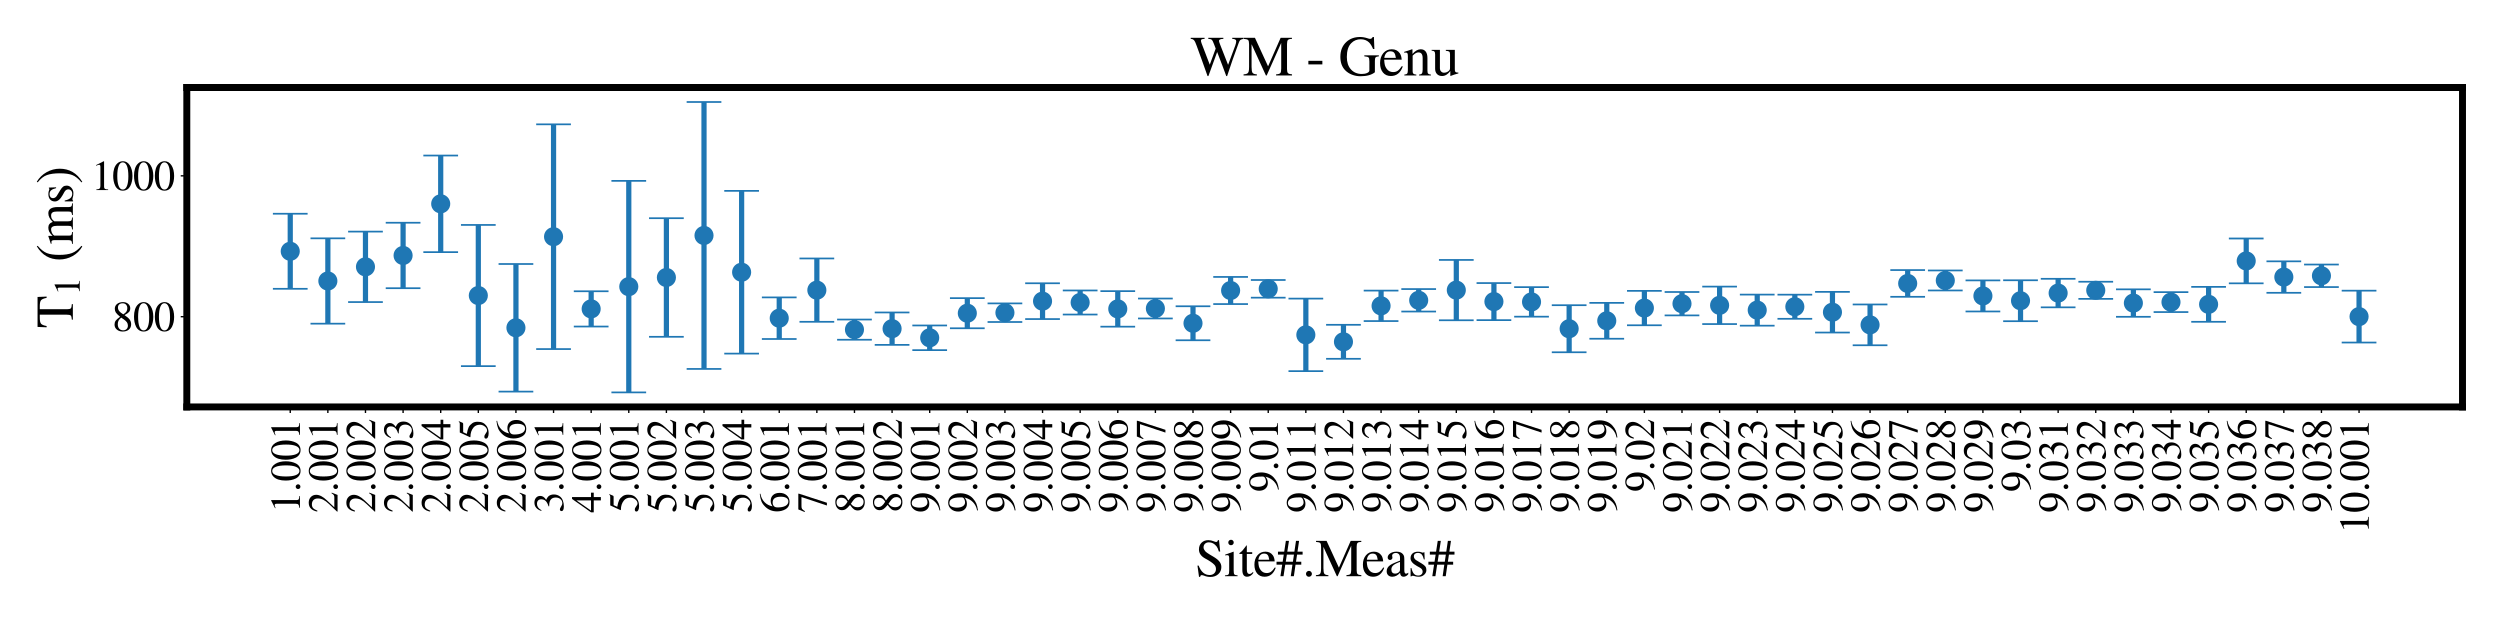 <?xml version="1.0" encoding="utf-8" standalone="no"?>
<!DOCTYPE svg PUBLIC "-//W3C//DTD SVG 1.1//EN"
  "http://www.w3.org/Graphics/SVG/1.1/DTD/svg11.dtd">
<svg height="360pt" version="1.1" viewBox="0 0 1440 360" width="1440pt" xmlns="http://www.w3.org/2000/svg" xmlns:xlink="http://www.w3.org/1999/xlink">
 <defs>
  <style type="text/css">*{stroke-linecap:butt;stroke-linejoin:round;}</style>
 </defs>
 <g id="figure_1">
  <g id="patch_1">
   <path d="M 0 360 
L 1440 360 
L 1440 0 
L 0 0 
z
" style="fill:#ffffff;"/>
  </g>
  <g id="axes_1">
   <g id="patch_2">
    <path d="M 107.6 234.4 
L 1418.4 234.4 
L 1418.4 50.4 
L 107.6 50.4 
z
" style="fill:#ffffff;"/>
   </g>
   <g id="matplotlib.axis_1">
    <g id="xtick_1">
     <g id="line2d_1">
      <defs>
       <path d="M 0 0 
L 0 3.5 
" id="mdc5539d1c3" style="stroke:#000000;stroke-width:0.8;"/>
      </defs>
      <g>
       <use style="stroke:#000000;stroke-width:0.8;" x="167.182" xlink:href="#mdc5539d1c3" y="234.4"/>
      </g>
     </g>
     <g id="text_1">
      <!-- 1.001 -->
      <g transform="translate(172.773 295.4)rotate(-90)scale(0.24 -0.24)">
       <defs>
        <path d="M 2522 0 
L 755 0 
L 755 96 
Q 1107 115 1235 227 
Q 1363 339 1363 608 
L 1363 3482 
Q 1363 3795 1171 3795 
Q 1082 3795 883 3718 
L 710 3654 
L 710 3744 
L 1856 4326 
L 1914 4307 
L 1914 486 
Q 1914 275 2042 185 
Q 2170 96 2522 96 
L 2522 0 
z
" id="STIXGeneral-Regular-31" transform="scale(0.016)"/>
        <path d="M 1158 275 
Q 1158 134 1052 32 
Q 947 -70 800 -70 
Q 653 -70 550 32 
Q 448 134 448 281 
Q 448 429 553 534 
Q 659 640 806 640 
Q 947 640 1052 531 
Q 1158 422 1158 275 
z
" id="STIXGeneral-Regular-2e" transform="scale(0.016)"/>
        <path d="M 3046 2112 
Q 3046 1683 2963 1302 
Q 2880 922 2717 602 
Q 2554 282 2266 96 
Q 1978 -90 1600 -90 
Q 1210 -90 915 108 
Q 621 307 461 640 
Q 301 973 227 1350 
Q 154 1728 154 2150 
Q 154 2746 301 3222 
Q 448 3699 790 4012 
Q 1133 4326 1626 4326 
Q 2253 4326 2649 3712 
Q 3046 3098 3046 2112 
z
M 2432 2080 
Q 2432 3091 2217 3625 
Q 2003 4160 1587 4160 
Q 1190 4160 979 3622 
Q 768 3085 768 2106 
Q 768 1120 979 598 
Q 1190 77 1600 77 
Q 2003 77 2217 598 
Q 2432 1120 2432 2080 
z
" id="STIXGeneral-Regular-30" transform="scale(0.016)"/>
       </defs>
       <use xlink:href="#STIXGeneral-Regular-31"/>
       <use x="50" xlink:href="#STIXGeneral-Regular-2e"/>
       <use x="75" xlink:href="#STIXGeneral-Regular-30"/>
       <use x="125" xlink:href="#STIXGeneral-Regular-30"/>
       <use x="175" xlink:href="#STIXGeneral-Regular-31"/>
      </g>
     </g>
    </g>
    <g id="xtick_2">
     <g id="line2d_2">
      <g>
       <use style="stroke:#000000;stroke-width:0.8;" x="188.848" xlink:href="#mdc5539d1c3" y="234.4"/>
      </g>
     </g>
     <g id="text_2">
      <!-- 2.001 -->
      <g transform="translate(194.439 295.4)rotate(-90)scale(0.24 -0.24)">
       <defs>
        <path d="M 3034 877 
L 2688 0 
L 186 0 
L 186 77 
L 1325 1286 
Q 1773 1754 1965 2144 
Q 2157 2534 2157 2950 
Q 2157 3379 1920 3616 
Q 1683 3853 1267 3853 
Q 922 3853 720 3673 
Q 518 3494 326 3021 
L 192 3053 
Q 301 3648 630 3987 
Q 960 4326 1523 4326 
Q 2054 4326 2380 4006 
Q 2707 3686 2707 3200 
Q 2707 2477 1888 1613 
L 832 486 
L 2330 486 
Q 2541 486 2665 569 
Q 2790 653 2944 915 
L 3034 877 
z
" id="STIXGeneral-Regular-32" transform="scale(0.016)"/>
       </defs>
       <use xlink:href="#STIXGeneral-Regular-32"/>
       <use x="50" xlink:href="#STIXGeneral-Regular-2e"/>
       <use x="75" xlink:href="#STIXGeneral-Regular-30"/>
       <use x="125" xlink:href="#STIXGeneral-Regular-30"/>
       <use x="175" xlink:href="#STIXGeneral-Regular-31"/>
      </g>
     </g>
    </g>
    <g id="xtick_3">
     <g id="line2d_3">
      <g>
       <use style="stroke:#000000;stroke-width:0.8;" x="210.514" xlink:href="#mdc5539d1c3" y="234.4"/>
      </g>
     </g>
     <g id="text_3">
      <!-- 2.002 -->
      <g transform="translate(216.105 295.4)rotate(-90)scale(0.24 -0.24)">
       <use xlink:href="#STIXGeneral-Regular-32"/>
       <use x="50" xlink:href="#STIXGeneral-Regular-2e"/>
       <use x="75" xlink:href="#STIXGeneral-Regular-30"/>
       <use x="125" xlink:href="#STIXGeneral-Regular-30"/>
       <use x="175" xlink:href="#STIXGeneral-Regular-32"/>
      </g>
     </g>
    </g>
    <g id="xtick_4">
     <g id="line2d_4">
      <g>
       <use style="stroke:#000000;stroke-width:0.8;" x="232.18" xlink:href="#mdc5539d1c3" y="234.4"/>
      </g>
     </g>
     <g id="text_4">
      <!-- 2.003 -->
      <g transform="translate(237.771 295.4)rotate(-90)scale(0.24 -0.24)">
       <defs>
        <path d="M 390 3264 
L 288 3290 
Q 435 3770 748 4048 
Q 1062 4326 1542 4326 
Q 1990 4326 2265 4083 
Q 2541 3840 2541 3450 
Q 2541 2925 1946 2566 
Q 2298 2413 2477 2227 
Q 2758 1914 2758 1402 
Q 2758 890 2464 506 
Q 2246 211 1840 60 
Q 1434 -90 979 -90 
Q 262 -90 262 275 
Q 262 378 339 442 
Q 416 506 525 506 
Q 685 506 915 339 
Q 1197 141 1466 141 
Q 1818 141 2058 425 
Q 2298 710 2298 1120 
Q 2298 1856 1632 2048 
Q 1434 2112 979 2112 
L 979 2202 
Q 1338 2323 1517 2432 
Q 2035 2726 2035 3290 
Q 2035 3610 1852 3776 
Q 1670 3942 1344 3942 
Q 768 3942 390 3264 
z
" id="STIXGeneral-Regular-33" transform="scale(0.016)"/>
       </defs>
       <use xlink:href="#STIXGeneral-Regular-32"/>
       <use x="50" xlink:href="#STIXGeneral-Regular-2e"/>
       <use x="75" xlink:href="#STIXGeneral-Regular-30"/>
       <use x="125" xlink:href="#STIXGeneral-Regular-30"/>
       <use x="175" xlink:href="#STIXGeneral-Regular-33"/>
      </g>
     </g>
    </g>
    <g id="xtick_5">
     <g id="line2d_5">
      <g>
       <use style="stroke:#000000;stroke-width:0.8;" x="253.846" xlink:href="#mdc5539d1c3" y="234.4"/>
      </g>
     </g>
     <g id="text_5">
      <!-- 2.004 -->
      <g transform="translate(259.438 295.4)rotate(-90)scale(0.24 -0.24)">
       <defs>
        <path d="M 3027 1069 
L 2368 1069 
L 2368 0 
L 1869 0 
L 1869 1069 
L 77 1069 
L 77 1478 
L 2086 4326 
L 2368 4326 
L 2368 1478 
L 3027 1478 
L 3027 1069 
z
M 1869 1478 
L 1869 3674 
L 333 1478 
L 1869 1478 
z
" id="STIXGeneral-Regular-34" transform="scale(0.016)"/>
       </defs>
       <use xlink:href="#STIXGeneral-Regular-32"/>
       <use x="50" xlink:href="#STIXGeneral-Regular-2e"/>
       <use x="75" xlink:href="#STIXGeneral-Regular-30"/>
       <use x="125" xlink:href="#STIXGeneral-Regular-30"/>
       <use x="175" xlink:href="#STIXGeneral-Regular-34"/>
      </g>
     </g>
    </g>
    <g id="xtick_6">
     <g id="line2d_6">
      <g>
       <use style="stroke:#000000;stroke-width:0.8;" x="275.512" xlink:href="#mdc5539d1c3" y="234.4"/>
      </g>
     </g>
     <g id="text_6">
      <!-- 2.005 -->
      <g transform="translate(281.104 295.4)rotate(-90)scale(0.24 -0.24)">
       <defs>
        <path d="M 2803 4358 
L 2573 3814 
Q 2534 3731 2400 3731 
L 1158 3731 
L 902 3187 
Q 1606 3053 1920 2896 
Q 2234 2739 2502 2368 
Q 2726 2061 2726 1555 
Q 2726 1094 2576 780 
Q 2426 467 2099 224 
Q 1664 -90 1011 -90 
Q 646 -90 422 19 
Q 198 128 198 307 
Q 198 550 486 550 
Q 717 550 960 352 
Q 1210 147 1414 147 
Q 1747 147 2012 480 
Q 2278 813 2278 1229 
Q 2278 1843 1850 2189 
Q 1293 2637 486 2637 
Q 410 2637 410 2688 
L 416 2720 
L 1114 4237 
L 2438 4237 
Q 2547 4237 2608 4269 
Q 2669 4301 2746 4403 
L 2803 4358 
z
" id="STIXGeneral-Regular-35" transform="scale(0.016)"/>
       </defs>
       <use xlink:href="#STIXGeneral-Regular-32"/>
       <use x="50" xlink:href="#STIXGeneral-Regular-2e"/>
       <use x="75" xlink:href="#STIXGeneral-Regular-30"/>
       <use x="125" xlink:href="#STIXGeneral-Regular-30"/>
       <use x="175" xlink:href="#STIXGeneral-Regular-35"/>
      </g>
     </g>
    </g>
    <g id="xtick_7">
     <g id="line2d_7">
      <g>
       <use style="stroke:#000000;stroke-width:0.8;" x="297.179" xlink:href="#mdc5539d1c3" y="234.4"/>
      </g>
     </g>
     <g id="text_7">
      <!-- 2.006 -->
      <g transform="translate(302.77 295.4)rotate(-90)scale(0.24 -0.24)">
       <defs>
        <path d="M 2854 4378 
L 2867 4275 
Q 2112 4154 1606 3664 
Q 1101 3174 973 2451 
Q 1344 2739 1786 2739 
Q 2349 2739 2672 2380 
Q 2995 2022 2995 1402 
Q 2995 774 2669 378 
Q 2291 -90 1651 -90 
Q 870 -90 518 557 
Q 218 1107 218 1786 
Q 218 2835 915 3552 
Q 1312 3962 1731 4131 
Q 2150 4301 2854 4378 
z
M 2419 1203 
Q 2419 2445 1555 2445 
Q 1235 2445 1024 2275 
Q 813 2106 813 1702 
Q 813 954 1046 522 
Q 1280 90 1722 90 
Q 2061 90 2240 394 
Q 2419 698 2419 1203 
z
" id="STIXGeneral-Regular-36" transform="scale(0.016)"/>
       </defs>
       <use xlink:href="#STIXGeneral-Regular-32"/>
       <use x="50" xlink:href="#STIXGeneral-Regular-2e"/>
       <use x="75" xlink:href="#STIXGeneral-Regular-30"/>
       <use x="125" xlink:href="#STIXGeneral-Regular-30"/>
       <use x="175" xlink:href="#STIXGeneral-Regular-36"/>
      </g>
     </g>
    </g>
    <g id="xtick_8">
     <g id="line2d_8">
      <g>
       <use style="stroke:#000000;stroke-width:0.8;" x="318.845" xlink:href="#mdc5539d1c3" y="234.4"/>
      </g>
     </g>
     <g id="text_8">
      <!-- 3.001 -->
      <g transform="translate(324.436 295.4)rotate(-90)scale(0.24 -0.24)">
       <use xlink:href="#STIXGeneral-Regular-33"/>
       <use x="50" xlink:href="#STIXGeneral-Regular-2e"/>
       <use x="75" xlink:href="#STIXGeneral-Regular-30"/>
       <use x="125" xlink:href="#STIXGeneral-Regular-30"/>
       <use x="175" xlink:href="#STIXGeneral-Regular-31"/>
      </g>
     </g>
    </g>
    <g id="xtick_9">
     <g id="line2d_9">
      <g>
       <use style="stroke:#000000;stroke-width:0.8;" x="340.511" xlink:href="#mdc5539d1c3" y="234.4"/>
      </g>
     </g>
     <g id="text_9">
      <!-- 4.001 -->
      <g transform="translate(346.102 295.4)rotate(-90)scale(0.24 -0.24)">
       <use xlink:href="#STIXGeneral-Regular-34"/>
       <use x="50" xlink:href="#STIXGeneral-Regular-2e"/>
       <use x="75" xlink:href="#STIXGeneral-Regular-30"/>
       <use x="125" xlink:href="#STIXGeneral-Regular-30"/>
       <use x="175" xlink:href="#STIXGeneral-Regular-31"/>
      </g>
     </g>
    </g>
    <g id="xtick_10">
     <g id="line2d_10">
      <g>
       <use style="stroke:#000000;stroke-width:0.8;" x="362.177" xlink:href="#mdc5539d1c3" y="234.4"/>
      </g>
     </g>
     <g id="text_10">
      <!-- 5.001 -->
      <g transform="translate(367.768 295.4)rotate(-90)scale(0.24 -0.24)">
       <use xlink:href="#STIXGeneral-Regular-35"/>
       <use x="50" xlink:href="#STIXGeneral-Regular-2e"/>
       <use x="75" xlink:href="#STIXGeneral-Regular-30"/>
       <use x="125" xlink:href="#STIXGeneral-Regular-30"/>
       <use x="175" xlink:href="#STIXGeneral-Regular-31"/>
      </g>
     </g>
    </g>
    <g id="xtick_11">
     <g id="line2d_11">
      <g>
       <use style="stroke:#000000;stroke-width:0.8;" x="383.843" xlink:href="#mdc5539d1c3" y="234.4"/>
      </g>
     </g>
     <g id="text_11">
      <!-- 5.002 -->
      <g transform="translate(389.434 295.4)rotate(-90)scale(0.24 -0.24)">
       <use xlink:href="#STIXGeneral-Regular-35"/>
       <use x="50" xlink:href="#STIXGeneral-Regular-2e"/>
       <use x="75" xlink:href="#STIXGeneral-Regular-30"/>
       <use x="125" xlink:href="#STIXGeneral-Regular-30"/>
       <use x="175" xlink:href="#STIXGeneral-Regular-32"/>
      </g>
     </g>
    </g>
    <g id="xtick_12">
     <g id="line2d_12">
      <g>
       <use style="stroke:#000000;stroke-width:0.8;" x="405.509" xlink:href="#mdc5539d1c3" y="234.4"/>
      </g>
     </g>
     <g id="text_12">
      <!-- 5.003 -->
      <g transform="translate(411.1 295.4)rotate(-90)scale(0.24 -0.24)">
       <use xlink:href="#STIXGeneral-Regular-35"/>
       <use x="50" xlink:href="#STIXGeneral-Regular-2e"/>
       <use x="75" xlink:href="#STIXGeneral-Regular-30"/>
       <use x="125" xlink:href="#STIXGeneral-Regular-30"/>
       <use x="175" xlink:href="#STIXGeneral-Regular-33"/>
      </g>
     </g>
    </g>
    <g id="xtick_13">
     <g id="line2d_13">
      <g>
       <use style="stroke:#000000;stroke-width:0.8;" x="427.175" xlink:href="#mdc5539d1c3" y="234.4"/>
      </g>
     </g>
     <g id="text_13">
      <!-- 5.004 -->
      <g transform="translate(432.766 295.4)rotate(-90)scale(0.24 -0.24)">
       <use xlink:href="#STIXGeneral-Regular-35"/>
       <use x="50" xlink:href="#STIXGeneral-Regular-2e"/>
       <use x="75" xlink:href="#STIXGeneral-Regular-30"/>
       <use x="125" xlink:href="#STIXGeneral-Regular-30"/>
       <use x="175" xlink:href="#STIXGeneral-Regular-34"/>
      </g>
     </g>
    </g>
    <g id="xtick_14">
     <g id="line2d_14">
      <g>
       <use style="stroke:#000000;stroke-width:0.8;" x="448.841" xlink:href="#mdc5539d1c3" y="234.4"/>
      </g>
     </g>
     <g id="text_14">
      <!-- 6.001 -->
      <g transform="translate(454.433 295.4)rotate(-90)scale(0.24 -0.24)">
       <use xlink:href="#STIXGeneral-Regular-36"/>
       <use x="50" xlink:href="#STIXGeneral-Regular-2e"/>
       <use x="75" xlink:href="#STIXGeneral-Regular-30"/>
       <use x="125" xlink:href="#STIXGeneral-Regular-30"/>
       <use x="175" xlink:href="#STIXGeneral-Regular-31"/>
      </g>
     </g>
    </g>
    <g id="xtick_15">
     <g id="line2d_15">
      <g>
       <use style="stroke:#000000;stroke-width:0.8;" x="470.507" xlink:href="#mdc5539d1c3" y="234.4"/>
      </g>
     </g>
     <g id="text_15">
      <!-- 7.001 -->
      <g transform="translate(476.099 295.4)rotate(-90)scale(0.24 -0.24)">
       <defs>
        <path d="M 2874 4134 
L 1517 -51 
L 1101 -51 
L 2368 3763 
L 992 3763 
Q 717 3763 582 3667 
Q 448 3571 243 3238 
L 128 3296 
L 512 4237 
L 2874 4237 
L 2874 4134 
z
" id="STIXGeneral-Regular-37" transform="scale(0.016)"/>
       </defs>
       <use xlink:href="#STIXGeneral-Regular-37"/>
       <use x="50" xlink:href="#STIXGeneral-Regular-2e"/>
       <use x="75" xlink:href="#STIXGeneral-Regular-30"/>
       <use x="125" xlink:href="#STIXGeneral-Regular-30"/>
       <use x="175" xlink:href="#STIXGeneral-Regular-31"/>
      </g>
     </g>
    </g>
    <g id="xtick_16">
     <g id="line2d_16">
      <g>
       <use style="stroke:#000000;stroke-width:0.8;" x="492.174" xlink:href="#mdc5539d1c3" y="234.4"/>
      </g>
     </g>
     <g id="text_16">
      <!-- 8.001 -->
      <g transform="translate(497.765 295.4)rotate(-90)scale(0.24 -0.24)">
       <defs>
        <path d="M 2848 992 
Q 2848 499 2505 204 
Q 2163 -90 1587 -90 
Q 1050 -90 704 204 
Q 358 499 358 954 
Q 358 1293 524 1533 
Q 691 1773 1190 2125 
Q 710 2522 553 2765 
Q 397 3008 397 3328 
Q 397 3782 745 4054 
Q 1094 4326 1638 4326 
Q 2106 4326 2410 4060 
Q 2714 3795 2714 3411 
Q 2714 3059 2531 2848 
Q 2349 2637 1856 2374 
Q 2432 1990 2640 1689 
Q 2848 1389 2848 992 
z
M 2272 3411 
Q 2272 3744 2086 3945 
Q 1901 4147 1574 4147 
Q 1248 4147 1059 3977 
Q 870 3808 870 3513 
Q 870 3219 1059 2979 
Q 1248 2739 1670 2490 
Q 1997 2682 2134 2896 
Q 2272 3110 2272 3411 
z
M 1734 1741 
L 1357 1997 
Q 1075 1766 960 1545 
Q 845 1325 845 1011 
Q 845 576 1065 333 
Q 1286 90 1658 90 
Q 1971 90 2166 285 
Q 2362 480 2362 794 
Q 2362 1082 2214 1299 
Q 2067 1517 1734 1741 
z
" id="STIXGeneral-Regular-38" transform="scale(0.016)"/>
       </defs>
       <use xlink:href="#STIXGeneral-Regular-38"/>
       <use x="50" xlink:href="#STIXGeneral-Regular-2e"/>
       <use x="75" xlink:href="#STIXGeneral-Regular-30"/>
       <use x="125" xlink:href="#STIXGeneral-Regular-30"/>
       <use x="175" xlink:href="#STIXGeneral-Regular-31"/>
      </g>
     </g>
    </g>
    <g id="xtick_17">
     <g id="line2d_17">
      <g>
       <use style="stroke:#000000;stroke-width:0.8;" x="513.84" xlink:href="#mdc5539d1c3" y="234.4"/>
      </g>
     </g>
     <g id="text_17">
      <!-- 8.002 -->
      <g transform="translate(519.431 295.4)rotate(-90)scale(0.24 -0.24)">
       <use xlink:href="#STIXGeneral-Regular-38"/>
       <use x="50" xlink:href="#STIXGeneral-Regular-2e"/>
       <use x="75" xlink:href="#STIXGeneral-Regular-30"/>
       <use x="125" xlink:href="#STIXGeneral-Regular-30"/>
       <use x="175" xlink:href="#STIXGeneral-Regular-32"/>
      </g>
     </g>
    </g>
    <g id="xtick_18">
     <g id="line2d_18">
      <g>
       <use style="stroke:#000000;stroke-width:0.8;" x="535.506" xlink:href="#mdc5539d1c3" y="234.4"/>
      </g>
     </g>
     <g id="text_18">
      <!-- 9.001 -->
      <g transform="translate(541.097 295.4)rotate(-90)scale(0.24 -0.24)">
       <defs>
        <path d="M 378 -141 
L 358 -13 
Q 1094 115 1603 608 
Q 2112 1101 2304 1882 
Q 1933 1517 1344 1517 
Q 826 1517 509 1875 
Q 192 2234 192 2816 
Q 192 3462 573 3894 
Q 954 4326 1523 4326 
Q 2131 4326 2528 3840 
Q 2938 3328 2938 2522 
Q 2938 1958 2742 1462 
Q 2547 966 2170 621 
Q 1773 262 1395 105 
Q 1018 -51 378 -141 
z
M 2317 2272 
L 2317 2522 
Q 2317 4147 1472 4147 
Q 1171 4147 1005 3930 
Q 909 3802 845 3546 
Q 781 3290 781 3034 
Q 781 2464 995 2128 
Q 1210 1792 1568 1792 
Q 1824 1792 2070 1917 
Q 2317 2042 2317 2272 
z
" id="STIXGeneral-Regular-39" transform="scale(0.016)"/>
       </defs>
       <use xlink:href="#STIXGeneral-Regular-39"/>
       <use x="50" xlink:href="#STIXGeneral-Regular-2e"/>
       <use x="75" xlink:href="#STIXGeneral-Regular-30"/>
       <use x="125" xlink:href="#STIXGeneral-Regular-30"/>
       <use x="175" xlink:href="#STIXGeneral-Regular-31"/>
      </g>
     </g>
    </g>
    <g id="xtick_19">
     <g id="line2d_19">
      <g>
       <use style="stroke:#000000;stroke-width:0.8;" x="557.172" xlink:href="#mdc5539d1c3" y="234.4"/>
      </g>
     </g>
     <g id="text_19">
      <!-- 9.002 -->
      <g transform="translate(562.763 295.4)rotate(-90)scale(0.24 -0.24)">
       <use xlink:href="#STIXGeneral-Regular-39"/>
       <use x="50" xlink:href="#STIXGeneral-Regular-2e"/>
       <use x="75" xlink:href="#STIXGeneral-Regular-30"/>
       <use x="125" xlink:href="#STIXGeneral-Regular-30"/>
       <use x="175" xlink:href="#STIXGeneral-Regular-32"/>
      </g>
     </g>
    </g>
    <g id="xtick_20">
     <g id="line2d_20">
      <g>
       <use style="stroke:#000000;stroke-width:0.8;" x="578.838" xlink:href="#mdc5539d1c3" y="234.4"/>
      </g>
     </g>
     <g id="text_20">
      <!-- 9.003 -->
      <g transform="translate(584.429 295.4)rotate(-90)scale(0.24 -0.24)">
       <use xlink:href="#STIXGeneral-Regular-39"/>
       <use x="50" xlink:href="#STIXGeneral-Regular-2e"/>
       <use x="75" xlink:href="#STIXGeneral-Regular-30"/>
       <use x="125" xlink:href="#STIXGeneral-Regular-30"/>
       <use x="175" xlink:href="#STIXGeneral-Regular-33"/>
      </g>
     </g>
    </g>
    <g id="xtick_21">
     <g id="line2d_21">
      <g>
       <use style="stroke:#000000;stroke-width:0.8;" x="600.504" xlink:href="#mdc5539d1c3" y="234.4"/>
      </g>
     </g>
     <g id="text_21">
      <!-- 9.004 -->
      <g transform="translate(606.095 295.4)rotate(-90)scale(0.24 -0.24)">
       <use xlink:href="#STIXGeneral-Regular-39"/>
       <use x="50" xlink:href="#STIXGeneral-Regular-2e"/>
       <use x="75" xlink:href="#STIXGeneral-Regular-30"/>
       <use x="125" xlink:href="#STIXGeneral-Regular-30"/>
       <use x="175" xlink:href="#STIXGeneral-Regular-34"/>
      </g>
     </g>
    </g>
    <g id="xtick_22">
     <g id="line2d_22">
      <g>
       <use style="stroke:#000000;stroke-width:0.8;" x="622.17" xlink:href="#mdc5539d1c3" y="234.4"/>
      </g>
     </g>
     <g id="text_22">
      <!-- 9.005 -->
      <g transform="translate(627.761 295.4)rotate(-90)scale(0.24 -0.24)">
       <use xlink:href="#STIXGeneral-Regular-39"/>
       <use x="50" xlink:href="#STIXGeneral-Regular-2e"/>
       <use x="75" xlink:href="#STIXGeneral-Regular-30"/>
       <use x="125" xlink:href="#STIXGeneral-Regular-30"/>
       <use x="175" xlink:href="#STIXGeneral-Regular-35"/>
      </g>
     </g>
    </g>
    <g id="xtick_23">
     <g id="line2d_23">
      <g>
       <use style="stroke:#000000;stroke-width:0.8;" x="643.836" xlink:href="#mdc5539d1c3" y="234.4"/>
      </g>
     </g>
     <g id="text_23">
      <!-- 9.006 -->
      <g transform="translate(649.428 295.4)rotate(-90)scale(0.24 -0.24)">
       <use xlink:href="#STIXGeneral-Regular-39"/>
       <use x="50" xlink:href="#STIXGeneral-Regular-2e"/>
       <use x="75" xlink:href="#STIXGeneral-Regular-30"/>
       <use x="125" xlink:href="#STIXGeneral-Regular-30"/>
       <use x="175" xlink:href="#STIXGeneral-Regular-36"/>
      </g>
     </g>
    </g>
    <g id="xtick_24">
     <g id="line2d_24">
      <g>
       <use style="stroke:#000000;stroke-width:0.8;" x="665.502" xlink:href="#mdc5539d1c3" y="234.4"/>
      </g>
     </g>
     <g id="text_24">
      <!-- 9.007 -->
      <g transform="translate(671.094 295.4)rotate(-90)scale(0.24 -0.24)">
       <use xlink:href="#STIXGeneral-Regular-39"/>
       <use x="50" xlink:href="#STIXGeneral-Regular-2e"/>
       <use x="75" xlink:href="#STIXGeneral-Regular-30"/>
       <use x="125" xlink:href="#STIXGeneral-Regular-30"/>
       <use x="175" xlink:href="#STIXGeneral-Regular-37"/>
      </g>
     </g>
    </g>
    <g id="xtick_25">
     <g id="line2d_25">
      <g>
       <use style="stroke:#000000;stroke-width:0.8;" x="687.169" xlink:href="#mdc5539d1c3" y="234.4"/>
      </g>
     </g>
     <g id="text_25">
      <!-- 9.008 -->
      <g transform="translate(692.76 295.4)rotate(-90)scale(0.24 -0.24)">
       <use xlink:href="#STIXGeneral-Regular-39"/>
       <use x="50" xlink:href="#STIXGeneral-Regular-2e"/>
       <use x="75" xlink:href="#STIXGeneral-Regular-30"/>
       <use x="125" xlink:href="#STIXGeneral-Regular-30"/>
       <use x="175" xlink:href="#STIXGeneral-Regular-38"/>
      </g>
     </g>
    </g>
    <g id="xtick_26">
     <g id="line2d_26">
      <g>
       <use style="stroke:#000000;stroke-width:0.8;" x="708.835" xlink:href="#mdc5539d1c3" y="234.4"/>
      </g>
     </g>
     <g id="text_26">
      <!-- 9.009 -->
      <g transform="translate(714.426 295.4)rotate(-90)scale(0.24 -0.24)">
       <use xlink:href="#STIXGeneral-Regular-39"/>
       <use x="50" xlink:href="#STIXGeneral-Regular-2e"/>
       <use x="75" xlink:href="#STIXGeneral-Regular-30"/>
       <use x="125" xlink:href="#STIXGeneral-Regular-30"/>
       <use x="175" xlink:href="#STIXGeneral-Regular-39"/>
      </g>
     </g>
    </g>
    <g id="xtick_27">
     <g id="line2d_27">
      <g>
       <use style="stroke:#000000;stroke-width:0.8;" x="730.501" xlink:href="#mdc5539d1c3" y="234.4"/>
      </g>
     </g>
     <g id="text_27">
      <!-- 9.01 -->
      <g transform="translate(736.092 283.4)rotate(-90)scale(0.24 -0.24)">
       <use xlink:href="#STIXGeneral-Regular-39"/>
       <use x="50" xlink:href="#STIXGeneral-Regular-2e"/>
       <use x="75" xlink:href="#STIXGeneral-Regular-30"/>
       <use x="125" xlink:href="#STIXGeneral-Regular-31"/>
      </g>
     </g>
    </g>
    <g id="xtick_28">
     <g id="line2d_28">
      <g>
       <use style="stroke:#000000;stroke-width:0.8;" x="752.167" xlink:href="#mdc5539d1c3" y="234.4"/>
      </g>
     </g>
     <g id="text_28">
      <!-- 9.011 -->
      <g transform="translate(757.758 295.4)rotate(-90)scale(0.24 -0.24)">
       <use xlink:href="#STIXGeneral-Regular-39"/>
       <use x="50" xlink:href="#STIXGeneral-Regular-2e"/>
       <use x="75" xlink:href="#STIXGeneral-Regular-30"/>
       <use x="125" xlink:href="#STIXGeneral-Regular-31"/>
       <use x="175" xlink:href="#STIXGeneral-Regular-31"/>
      </g>
     </g>
    </g>
    <g id="xtick_29">
     <g id="line2d_29">
      <g>
       <use style="stroke:#000000;stroke-width:0.8;" x="773.833" xlink:href="#mdc5539d1c3" y="234.4"/>
      </g>
     </g>
     <g id="text_29">
      <!-- 9.012 -->
      <g transform="translate(779.424 295.4)rotate(-90)scale(0.24 -0.24)">
       <use xlink:href="#STIXGeneral-Regular-39"/>
       <use x="50" xlink:href="#STIXGeneral-Regular-2e"/>
       <use x="75" xlink:href="#STIXGeneral-Regular-30"/>
       <use x="125" xlink:href="#STIXGeneral-Regular-31"/>
       <use x="175" xlink:href="#STIXGeneral-Regular-32"/>
      </g>
     </g>
    </g>
    <g id="xtick_30">
     <g id="line2d_30">
      <g>
       <use style="stroke:#000000;stroke-width:0.8;" x="795.499" xlink:href="#mdc5539d1c3" y="234.4"/>
      </g>
     </g>
     <g id="text_30">
      <!-- 9.013 -->
      <g transform="translate(801.09 295.4)rotate(-90)scale(0.24 -0.24)">
       <use xlink:href="#STIXGeneral-Regular-39"/>
       <use x="50" xlink:href="#STIXGeneral-Regular-2e"/>
       <use x="75" xlink:href="#STIXGeneral-Regular-30"/>
       <use x="125" xlink:href="#STIXGeneral-Regular-31"/>
       <use x="175" xlink:href="#STIXGeneral-Regular-33"/>
      </g>
     </g>
    </g>
    <g id="xtick_31">
     <g id="line2d_31">
      <g>
       <use style="stroke:#000000;stroke-width:0.8;" x="817.165" xlink:href="#mdc5539d1c3" y="234.4"/>
      </g>
     </g>
     <g id="text_31">
      <!-- 9.014 -->
      <g transform="translate(822.757 295.4)rotate(-90)scale(0.24 -0.24)">
       <use xlink:href="#STIXGeneral-Regular-39"/>
       <use x="50" xlink:href="#STIXGeneral-Regular-2e"/>
       <use x="75" xlink:href="#STIXGeneral-Regular-30"/>
       <use x="125" xlink:href="#STIXGeneral-Regular-31"/>
       <use x="175" xlink:href="#STIXGeneral-Regular-34"/>
      </g>
     </g>
    </g>
    <g id="xtick_32">
     <g id="line2d_32">
      <g>
       <use style="stroke:#000000;stroke-width:0.8;" x="838.831" xlink:href="#mdc5539d1c3" y="234.4"/>
      </g>
     </g>
     <g id="text_32">
      <!-- 9.015 -->
      <g transform="translate(844.423 295.4)rotate(-90)scale(0.24 -0.24)">
       <use xlink:href="#STIXGeneral-Regular-39"/>
       <use x="50" xlink:href="#STIXGeneral-Regular-2e"/>
       <use x="75" xlink:href="#STIXGeneral-Regular-30"/>
       <use x="125" xlink:href="#STIXGeneral-Regular-31"/>
       <use x="175" xlink:href="#STIXGeneral-Regular-35"/>
      </g>
     </g>
    </g>
    <g id="xtick_33">
     <g id="line2d_33">
      <g>
       <use style="stroke:#000000;stroke-width:0.8;" x="860.498" xlink:href="#mdc5539d1c3" y="234.4"/>
      </g>
     </g>
     <g id="text_33">
      <!-- 9.016 -->
      <g transform="translate(866.089 295.4)rotate(-90)scale(0.24 -0.24)">
       <use xlink:href="#STIXGeneral-Regular-39"/>
       <use x="50" xlink:href="#STIXGeneral-Regular-2e"/>
       <use x="75" xlink:href="#STIXGeneral-Regular-30"/>
       <use x="125" xlink:href="#STIXGeneral-Regular-31"/>
       <use x="175" xlink:href="#STIXGeneral-Regular-36"/>
      </g>
     </g>
    </g>
    <g id="xtick_34">
     <g id="line2d_34">
      <g>
       <use style="stroke:#000000;stroke-width:0.8;" x="882.164" xlink:href="#mdc5539d1c3" y="234.4"/>
      </g>
     </g>
     <g id="text_34">
      <!-- 9.017 -->
      <g transform="translate(887.755 295.4)rotate(-90)scale(0.24 -0.24)">
       <use xlink:href="#STIXGeneral-Regular-39"/>
       <use x="50" xlink:href="#STIXGeneral-Regular-2e"/>
       <use x="75" xlink:href="#STIXGeneral-Regular-30"/>
       <use x="125" xlink:href="#STIXGeneral-Regular-31"/>
       <use x="175" xlink:href="#STIXGeneral-Regular-37"/>
      </g>
     </g>
    </g>
    <g id="xtick_35">
     <g id="line2d_35">
      <g>
       <use style="stroke:#000000;stroke-width:0.8;" x="903.83" xlink:href="#mdc5539d1c3" y="234.4"/>
      </g>
     </g>
     <g id="text_35">
      <!-- 9.018 -->
      <g transform="translate(909.421 295.4)rotate(-90)scale(0.24 -0.24)">
       <use xlink:href="#STIXGeneral-Regular-39"/>
       <use x="50" xlink:href="#STIXGeneral-Regular-2e"/>
       <use x="75" xlink:href="#STIXGeneral-Regular-30"/>
       <use x="125" xlink:href="#STIXGeneral-Regular-31"/>
       <use x="175" xlink:href="#STIXGeneral-Regular-38"/>
      </g>
     </g>
    </g>
    <g id="xtick_36">
     <g id="line2d_36">
      <g>
       <use style="stroke:#000000;stroke-width:0.8;" x="925.496" xlink:href="#mdc5539d1c3" y="234.4"/>
      </g>
     </g>
     <g id="text_36">
      <!-- 9.019 -->
      <g transform="translate(931.087 295.4)rotate(-90)scale(0.24 -0.24)">
       <use xlink:href="#STIXGeneral-Regular-39"/>
       <use x="50" xlink:href="#STIXGeneral-Regular-2e"/>
       <use x="75" xlink:href="#STIXGeneral-Regular-30"/>
       <use x="125" xlink:href="#STIXGeneral-Regular-31"/>
       <use x="175" xlink:href="#STIXGeneral-Regular-39"/>
      </g>
     </g>
    </g>
    <g id="xtick_37">
     <g id="line2d_37">
      <g>
       <use style="stroke:#000000;stroke-width:0.8;" x="947.162" xlink:href="#mdc5539d1c3" y="234.4"/>
      </g>
     </g>
     <g id="text_37">
      <!-- 9.02 -->
      <g transform="translate(952.753 283.4)rotate(-90)scale(0.24 -0.24)">
       <use xlink:href="#STIXGeneral-Regular-39"/>
       <use x="50" xlink:href="#STIXGeneral-Regular-2e"/>
       <use x="75" xlink:href="#STIXGeneral-Regular-30"/>
       <use x="125" xlink:href="#STIXGeneral-Regular-32"/>
      </g>
     </g>
    </g>
    <g id="xtick_38">
     <g id="line2d_38">
      <g>
       <use style="stroke:#000000;stroke-width:0.8;" x="968.828" xlink:href="#mdc5539d1c3" y="234.4"/>
      </g>
     </g>
     <g id="text_38">
      <!-- 9.021 -->
      <g transform="translate(974.419 295.4)rotate(-90)scale(0.24 -0.24)">
       <use xlink:href="#STIXGeneral-Regular-39"/>
       <use x="50" xlink:href="#STIXGeneral-Regular-2e"/>
       <use x="75" xlink:href="#STIXGeneral-Regular-30"/>
       <use x="125" xlink:href="#STIXGeneral-Regular-32"/>
       <use x="175" xlink:href="#STIXGeneral-Regular-31"/>
      </g>
     </g>
    </g>
    <g id="xtick_39">
     <g id="line2d_39">
      <g>
       <use style="stroke:#000000;stroke-width:0.8;" x="990.494" xlink:href="#mdc5539d1c3" y="234.4"/>
      </g>
     </g>
     <g id="text_39">
      <!-- 9.022 -->
      <g transform="translate(996.085 295.4)rotate(-90)scale(0.24 -0.24)">
       <use xlink:href="#STIXGeneral-Regular-39"/>
       <use x="50" xlink:href="#STIXGeneral-Regular-2e"/>
       <use x="75" xlink:href="#STIXGeneral-Regular-30"/>
       <use x="125" xlink:href="#STIXGeneral-Regular-32"/>
       <use x="175" xlink:href="#STIXGeneral-Regular-32"/>
      </g>
     </g>
    </g>
    <g id="xtick_40">
     <g id="line2d_40">
      <g>
       <use style="stroke:#000000;stroke-width:0.8;" x="1012.16" xlink:href="#mdc5539d1c3" y="234.4"/>
      </g>
     </g>
     <g id="text_40">
      <!-- 9.023 -->
      <g transform="translate(1017.752 295.4)rotate(-90)scale(0.24 -0.24)">
       <use xlink:href="#STIXGeneral-Regular-39"/>
       <use x="50" xlink:href="#STIXGeneral-Regular-2e"/>
       <use x="75" xlink:href="#STIXGeneral-Regular-30"/>
       <use x="125" xlink:href="#STIXGeneral-Regular-32"/>
       <use x="175" xlink:href="#STIXGeneral-Regular-33"/>
      </g>
     </g>
    </g>
    <g id="xtick_41">
     <g id="line2d_41">
      <g>
       <use style="stroke:#000000;stroke-width:0.8;" x="1033.826" xlink:href="#mdc5539d1c3" y="234.4"/>
      </g>
     </g>
     <g id="text_41">
      <!-- 9.024 -->
      <g transform="translate(1039.418 295.4)rotate(-90)scale(0.24 -0.24)">
       <use xlink:href="#STIXGeneral-Regular-39"/>
       <use x="50" xlink:href="#STIXGeneral-Regular-2e"/>
       <use x="75" xlink:href="#STIXGeneral-Regular-30"/>
       <use x="125" xlink:href="#STIXGeneral-Regular-32"/>
       <use x="175" xlink:href="#STIXGeneral-Regular-34"/>
      </g>
     </g>
    </g>
    <g id="xtick_42">
     <g id="line2d_42">
      <g>
       <use style="stroke:#000000;stroke-width:0.8;" x="1055.493" xlink:href="#mdc5539d1c3" y="234.4"/>
      </g>
     </g>
     <g id="text_42">
      <!-- 9.025 -->
      <g transform="translate(1061.084 295.4)rotate(-90)scale(0.24 -0.24)">
       <use xlink:href="#STIXGeneral-Regular-39"/>
       <use x="50" xlink:href="#STIXGeneral-Regular-2e"/>
       <use x="75" xlink:href="#STIXGeneral-Regular-30"/>
       <use x="125" xlink:href="#STIXGeneral-Regular-32"/>
       <use x="175" xlink:href="#STIXGeneral-Regular-35"/>
      </g>
     </g>
    </g>
    <g id="xtick_43">
     <g id="line2d_43">
      <g>
       <use style="stroke:#000000;stroke-width:0.8;" x="1077.159" xlink:href="#mdc5539d1c3" y="234.4"/>
      </g>
     </g>
     <g id="text_43">
      <!-- 9.026 -->
      <g transform="translate(1082.75 295.4)rotate(-90)scale(0.24 -0.24)">
       <use xlink:href="#STIXGeneral-Regular-39"/>
       <use x="50" xlink:href="#STIXGeneral-Regular-2e"/>
       <use x="75" xlink:href="#STIXGeneral-Regular-30"/>
       <use x="125" xlink:href="#STIXGeneral-Regular-32"/>
       <use x="175" xlink:href="#STIXGeneral-Regular-36"/>
      </g>
     </g>
    </g>
    <g id="xtick_44">
     <g id="line2d_44">
      <g>
       <use style="stroke:#000000;stroke-width:0.8;" x="1098.825" xlink:href="#mdc5539d1c3" y="234.4"/>
      </g>
     </g>
     <g id="text_44">
      <!-- 9.027 -->
      <g transform="translate(1104.416 295.4)rotate(-90)scale(0.24 -0.24)">
       <use xlink:href="#STIXGeneral-Regular-39"/>
       <use x="50" xlink:href="#STIXGeneral-Regular-2e"/>
       <use x="75" xlink:href="#STIXGeneral-Regular-30"/>
       <use x="125" xlink:href="#STIXGeneral-Regular-32"/>
       <use x="175" xlink:href="#STIXGeneral-Regular-37"/>
      </g>
     </g>
    </g>
    <g id="xtick_45">
     <g id="line2d_45">
      <g>
       <use style="stroke:#000000;stroke-width:0.8;" x="1120.491" xlink:href="#mdc5539d1c3" y="234.4"/>
      </g>
     </g>
     <g id="text_45">
      <!-- 9.028 -->
      <g transform="translate(1126.082 295.4)rotate(-90)scale(0.24 -0.24)">
       <use xlink:href="#STIXGeneral-Regular-39"/>
       <use x="50" xlink:href="#STIXGeneral-Regular-2e"/>
       <use x="75" xlink:href="#STIXGeneral-Regular-30"/>
       <use x="125" xlink:href="#STIXGeneral-Regular-32"/>
       <use x="175" xlink:href="#STIXGeneral-Regular-38"/>
      </g>
     </g>
    </g>
    <g id="xtick_46">
     <g id="line2d_46">
      <g>
       <use style="stroke:#000000;stroke-width:0.8;" x="1142.157" xlink:href="#mdc5539d1c3" y="234.4"/>
      </g>
     </g>
     <g id="text_46">
      <!-- 9.029 -->
      <g transform="translate(1147.748 295.4)rotate(-90)scale(0.24 -0.24)">
       <use xlink:href="#STIXGeneral-Regular-39"/>
       <use x="50" xlink:href="#STIXGeneral-Regular-2e"/>
       <use x="75" xlink:href="#STIXGeneral-Regular-30"/>
       <use x="125" xlink:href="#STIXGeneral-Regular-32"/>
       <use x="175" xlink:href="#STIXGeneral-Regular-39"/>
      </g>
     </g>
    </g>
    <g id="xtick_47">
     <g id="line2d_47">
      <g>
       <use style="stroke:#000000;stroke-width:0.8;" x="1163.823" xlink:href="#mdc5539d1c3" y="234.4"/>
      </g>
     </g>
     <g id="text_47">
      <!-- 9.03 -->
      <g transform="translate(1169.414 283.4)rotate(-90)scale(0.24 -0.24)">
       <use xlink:href="#STIXGeneral-Regular-39"/>
       <use x="50" xlink:href="#STIXGeneral-Regular-2e"/>
       <use x="75" xlink:href="#STIXGeneral-Regular-30"/>
       <use x="125" xlink:href="#STIXGeneral-Regular-33"/>
      </g>
     </g>
    </g>
    <g id="xtick_48">
     <g id="line2d_48">
      <g>
       <use style="stroke:#000000;stroke-width:0.8;" x="1185.489" xlink:href="#mdc5539d1c3" y="234.4"/>
      </g>
     </g>
     <g id="text_48">
      <!-- 9.031 -->
      <g transform="translate(1191.081 295.4)rotate(-90)scale(0.24 -0.24)">
       <use xlink:href="#STIXGeneral-Regular-39"/>
       <use x="50" xlink:href="#STIXGeneral-Regular-2e"/>
       <use x="75" xlink:href="#STIXGeneral-Regular-30"/>
       <use x="125" xlink:href="#STIXGeneral-Regular-33"/>
       <use x="175" xlink:href="#STIXGeneral-Regular-31"/>
      </g>
     </g>
    </g>
    <g id="xtick_49">
     <g id="line2d_49">
      <g>
       <use style="stroke:#000000;stroke-width:0.8;" x="1207.155" xlink:href="#mdc5539d1c3" y="234.4"/>
      </g>
     </g>
     <g id="text_49">
      <!-- 9.032 -->
      <g transform="translate(1212.747 295.4)rotate(-90)scale(0.24 -0.24)">
       <use xlink:href="#STIXGeneral-Regular-39"/>
       <use x="50" xlink:href="#STIXGeneral-Regular-2e"/>
       <use x="75" xlink:href="#STIXGeneral-Regular-30"/>
       <use x="125" xlink:href="#STIXGeneral-Regular-33"/>
       <use x="175" xlink:href="#STIXGeneral-Regular-32"/>
      </g>
     </g>
    </g>
    <g id="xtick_50">
     <g id="line2d_50">
      <g>
       <use style="stroke:#000000;stroke-width:0.8;" x="1228.821" xlink:href="#mdc5539d1c3" y="234.4"/>
      </g>
     </g>
     <g id="text_50">
      <!-- 9.033 -->
      <g transform="translate(1234.413 295.4)rotate(-90)scale(0.24 -0.24)">
       <use xlink:href="#STIXGeneral-Regular-39"/>
       <use x="50" xlink:href="#STIXGeneral-Regular-2e"/>
       <use x="75" xlink:href="#STIXGeneral-Regular-30"/>
       <use x="125" xlink:href="#STIXGeneral-Regular-33"/>
       <use x="175" xlink:href="#STIXGeneral-Regular-33"/>
      </g>
     </g>
    </g>
    <g id="xtick_51">
     <g id="line2d_51">
      <g>
       <use style="stroke:#000000;stroke-width:0.8;" x="1250.488" xlink:href="#mdc5539d1c3" y="234.4"/>
      </g>
     </g>
     <g id="text_51">
      <!-- 9.034 -->
      <g transform="translate(1256.079 295.4)rotate(-90)scale(0.24 -0.24)">
       <use xlink:href="#STIXGeneral-Regular-39"/>
       <use x="50" xlink:href="#STIXGeneral-Regular-2e"/>
       <use x="75" xlink:href="#STIXGeneral-Regular-30"/>
       <use x="125" xlink:href="#STIXGeneral-Regular-33"/>
       <use x="175" xlink:href="#STIXGeneral-Regular-34"/>
      </g>
     </g>
    </g>
    <g id="xtick_52">
     <g id="line2d_52">
      <g>
       <use style="stroke:#000000;stroke-width:0.8;" x="1272.154" xlink:href="#mdc5539d1c3" y="234.4"/>
      </g>
     </g>
     <g id="text_52">
      <!-- 9.035 -->
      <g transform="translate(1277.745 295.4)rotate(-90)scale(0.24 -0.24)">
       <use xlink:href="#STIXGeneral-Regular-39"/>
       <use x="50" xlink:href="#STIXGeneral-Regular-2e"/>
       <use x="75" xlink:href="#STIXGeneral-Regular-30"/>
       <use x="125" xlink:href="#STIXGeneral-Regular-33"/>
       <use x="175" xlink:href="#STIXGeneral-Regular-35"/>
      </g>
     </g>
    </g>
    <g id="xtick_53">
     <g id="line2d_53">
      <g>
       <use style="stroke:#000000;stroke-width:0.8;" x="1293.82" xlink:href="#mdc5539d1c3" y="234.4"/>
      </g>
     </g>
     <g id="text_53">
      <!-- 9.036 -->
      <g transform="translate(1299.411 295.4)rotate(-90)scale(0.24 -0.24)">
       <use xlink:href="#STIXGeneral-Regular-39"/>
       <use x="50" xlink:href="#STIXGeneral-Regular-2e"/>
       <use x="75" xlink:href="#STIXGeneral-Regular-30"/>
       <use x="125" xlink:href="#STIXGeneral-Regular-33"/>
       <use x="175" xlink:href="#STIXGeneral-Regular-36"/>
      </g>
     </g>
    </g>
    <g id="xtick_54">
     <g id="line2d_54">
      <g>
       <use style="stroke:#000000;stroke-width:0.8;" x="1315.486" xlink:href="#mdc5539d1c3" y="234.4"/>
      </g>
     </g>
     <g id="text_54">
      <!-- 9.037 -->
      <g transform="translate(1321.077 295.4)rotate(-90)scale(0.24 -0.24)">
       <use xlink:href="#STIXGeneral-Regular-39"/>
       <use x="50" xlink:href="#STIXGeneral-Regular-2e"/>
       <use x="75" xlink:href="#STIXGeneral-Regular-30"/>
       <use x="125" xlink:href="#STIXGeneral-Regular-33"/>
       <use x="175" xlink:href="#STIXGeneral-Regular-37"/>
      </g>
     </g>
    </g>
    <g id="xtick_55">
     <g id="line2d_55">
      <g>
       <use style="stroke:#000000;stroke-width:0.8;" x="1337.152" xlink:href="#mdc5539d1c3" y="234.4"/>
      </g>
     </g>
     <g id="text_55">
      <!-- 9.038 -->
      <g transform="translate(1342.743 295.4)rotate(-90)scale(0.24 -0.24)">
       <use xlink:href="#STIXGeneral-Regular-39"/>
       <use x="50" xlink:href="#STIXGeneral-Regular-2e"/>
       <use x="75" xlink:href="#STIXGeneral-Regular-30"/>
       <use x="125" xlink:href="#STIXGeneral-Regular-33"/>
       <use x="175" xlink:href="#STIXGeneral-Regular-38"/>
      </g>
     </g>
    </g>
    <g id="xtick_56">
     <g id="line2d_56">
      <g>
       <use style="stroke:#000000;stroke-width:0.8;" x="1358.818" xlink:href="#mdc5539d1c3" y="234.4"/>
      </g>
     </g>
     <g id="text_56">
      <!-- 10.001 -->
      <g transform="translate(1364.409 307.4)rotate(-90)scale(0.24 -0.24)">
       <use xlink:href="#STIXGeneral-Regular-31"/>
       <use x="50" xlink:href="#STIXGeneral-Regular-30"/>
       <use x="100" xlink:href="#STIXGeneral-Regular-2e"/>
       <use x="125" xlink:href="#STIXGeneral-Regular-30"/>
       <use x="175" xlink:href="#STIXGeneral-Regular-30"/>
       <use x="225" xlink:href="#STIXGeneral-Regular-31"/>
      </g>
     </g>
    </g>
    <g id="text_57">
     <!-- Site#.Meas# -->
     <g transform="translate(688.417 331.889)scale(0.3 -0.3)">
      <defs>
       <path d="M 3002 2963 
L 2842 2963 
Q 2733 3360 2579 3565 
Q 2189 4064 1651 4064 
Q 1357 4064 1181 3894 
Q 1005 3725 1005 3456 
Q 1005 3328 1069 3206 
Q 1133 3085 1206 2998 
Q 1280 2912 1465 2784 
Q 1651 2656 1766 2589 
Q 1882 2522 2150 2362 
Q 2669 2061 2905 1763 
Q 3142 1466 3142 1107 
Q 3142 576 2771 243 
Q 2400 -90 1837 -90 
Q 1421 -90 1082 58 
Q 915 128 781 128 
Q 704 128 653 70 
Q 602 13 602 -83 
L 461 -83 
L 275 1274 
L 416 1274 
Q 845 141 1734 141 
Q 2074 141 2285 342 
Q 2496 544 2496 858 
Q 2496 1158 2310 1363 
Q 2003 1696 1235 2106 
Q 454 2522 454 3206 
Q 454 3718 768 4022 
Q 1082 4326 1568 4326 
Q 1907 4326 2240 4186 
Q 2413 4109 2522 4109 
Q 2688 4109 2726 4326 
L 2861 4326 
L 3002 2963 
z
" id="STIXGeneral-Regular-53" transform="scale(0.016)"/>
       <path d="M 1152 4045 
Q 1152 3904 1056 3811 
Q 960 3718 819 3718 
Q 685 3718 592 3811 
Q 499 3904 499 4045 
Q 499 4179 595 4275 
Q 691 4371 826 4371 
Q 966 4371 1059 4275 
Q 1152 4179 1152 4045 
z
M 1619 0 
L 102 0 
L 102 96 
Q 435 115 521 211 
Q 608 307 608 666 
L 608 2118 
Q 608 2342 563 2432 
Q 518 2522 397 2522 
Q 243 2522 128 2490 
L 128 2592 
L 1120 2944 
L 1146 2918 
L 1146 672 
Q 1146 314 1226 218 
Q 1306 122 1619 96 
L 1619 0 
z
" id="STIXGeneral-Regular-69" transform="scale(0.016)"/>
       <path d="M 1702 493 
L 1786 422 
Q 1478 -64 1011 -64 
Q 448 -64 448 749 
L 448 2675 
L 109 2675 
Q 83 2694 83 2720 
Q 83 2771 192 2842 
Q 435 2982 813 3526 
Q 826 3546 874 3606 
Q 922 3667 941 3706 
Q 986 3706 986 3622 
L 986 2880 
L 1632 2880 
L 1632 2675 
L 986 2675 
L 986 845 
Q 986 538 1062 403 
Q 1139 269 1318 269 
Q 1510 269 1702 493 
z
" id="STIXGeneral-Regular-74" transform="scale(0.016)"/>
       <path d="M 2611 1050 
L 2714 1005 
Q 2330 -64 1376 -64 
Q 813 -64 486 329 
Q 160 723 160 1389 
Q 160 2074 525 2509 
Q 890 2944 1485 2944 
Q 2061 2944 2374 2502 
Q 2560 2246 2592 1773 
L 621 1773 
Q 646 1370 700 1158 
Q 755 947 915 730 
Q 1184 378 1626 378 
Q 1939 378 2153 531 
Q 2368 685 2611 1050 
z
M 634 1978 
L 1939 1978 
Q 1882 2381 1750 2547 
Q 1619 2714 1312 2714 
Q 1043 2714 864 2525 
Q 685 2336 634 1978 
z
" id="STIXGeneral-Regular-65" transform="scale(0.016)"/>
       <path d="M 3168 2592 
L 2502 2592 
L 2374 1734 
L 3008 1734 
L 3008 1382 
L 2317 1382 
L 2118 0 
L 1747 0 
L 1946 1382 
L 1088 1382 
L 877 0 
L 506 0 
L 717 1382 
L 38 1382 
L 38 1734 
L 774 1734 
L 909 2592 
L 211 2592 
L 211 2944 
L 960 2944 
L 1158 4237 
L 1530 4237 
L 1331 2944 
L 2182 2944 
L 2374 4237 
L 2746 4237 
L 2554 2944 
L 3168 2944 
L 3168 2592 
z
M 2131 2592 
L 1280 2592 
L 1146 1734 
L 2003 1734 
L 2131 2592 
z
" id="STIXGeneral-Regular-23" transform="scale(0.016)"/>
       <path d="M 5530 0 
L 3738 0 
L 3738 122 
Q 4115 147 4214 265 
Q 4314 384 4314 787 
L 4314 3661 
L 2682 0 
L 2592 0 
L 979 3514 
L 979 966 
Q 979 448 1088 294 
Q 1197 141 1574 122 
L 1574 0 
L 77 0 
L 77 122 
Q 358 141 480 205 
Q 602 269 650 432 
Q 698 595 698 966 
L 698 3514 
Q 698 3878 589 3984 
Q 480 4090 90 4115 
L 90 4237 
L 1357 4237 
L 2835 1024 
L 4250 4237 
L 5523 4237 
L 5523 4115 
Q 5178 4109 5072 3993 
Q 4966 3878 4966 3520 
L 4966 717 
Q 4966 378 5072 262 
Q 5178 147 5530 122 
L 5530 0 
z
" id="STIXGeneral-Regular-4d" transform="scale(0.016)"/>
       <path d="M 2829 422 
L 2829 243 
Q 2586 -64 2253 -64 
Q 1888 -64 1843 403 
L 1837 403 
Q 1427 -64 909 -64 
Q 608 -64 422 112 
Q 237 288 237 602 
Q 237 1050 685 1350 
Q 992 1555 1837 1869 
L 1837 2214 
Q 1837 2502 1699 2646 
Q 1562 2790 1338 2790 
Q 1146 2790 1018 2697 
Q 890 2605 890 2477 
Q 890 2419 909 2348 
Q 928 2278 928 2208 
Q 928 2112 841 2029 
Q 755 1946 634 1946 
Q 525 1946 441 2029 
Q 358 2112 358 2240 
Q 358 2547 685 2752 
Q 986 2944 1421 2944 
Q 1939 2944 2176 2656 
Q 2291 2522 2323 2384 
Q 2355 2246 2355 1946 
L 2355 723 
Q 2355 301 2554 301 
Q 2682 301 2829 422 
z
M 1837 813 
L 1837 1715 
Q 1248 1510 1018 1293 
Q 800 1094 800 800 
Q 800 557 921 432 
Q 1043 307 1242 307 
Q 1453 307 1613 410 
Q 1747 506 1792 589 
Q 1837 672 1837 813 
z
" id="STIXGeneral-Regular-61" transform="scale(0.016)"/>
       <path d="M 998 1926 
L 1664 1523 
Q 1984 1331 2105 1164 
Q 2227 998 2227 736 
Q 2227 416 1961 176 
Q 1696 -64 1331 -64 
Q 1030 -64 864 -6 
Q 691 51 570 51 
Q 461 51 416 -26 
L 333 -26 
L 333 979 
L 435 979 
Q 538 512 730 294 
Q 922 77 1248 77 
Q 1485 77 1632 211 
Q 1779 346 1779 550 
Q 1779 845 1440 1030 
L 1094 1222 
Q 326 1651 326 2150 
Q 326 2522 566 2730 
Q 806 2938 1210 2938 
Q 1491 2938 1638 2867 
Q 1754 2816 1818 2816 
Q 1862 2816 1920 2880 
L 1990 2880 
L 2022 2010 
L 1926 2010 
Q 1818 2445 1654 2621 
Q 1491 2797 1203 2797 
Q 986 2797 854 2688 
Q 723 2579 723 2362 
Q 723 2253 796 2128 
Q 870 2003 998 1926 
z
" id="STIXGeneral-Regular-73" transform="scale(0.016)"/>
      </defs>
      <use xlink:href="#STIXGeneral-Regular-53"/>
      <use x="55.6" xlink:href="#STIXGeneral-Regular-69"/>
      <use x="83.4" xlink:href="#STIXGeneral-Regular-74"/>
      <use x="111.2" xlink:href="#STIXGeneral-Regular-65"/>
      <use x="155.6" xlink:href="#STIXGeneral-Regular-23"/>
      <use x="205.6" xlink:href="#STIXGeneral-Regular-2e"/>
      <use x="230.6" xlink:href="#STIXGeneral-Regular-4d"/>
      <use x="319.5" xlink:href="#STIXGeneral-Regular-65"/>
      <use x="363.9" xlink:href="#STIXGeneral-Regular-61"/>
      <use x="408.3" xlink:href="#STIXGeneral-Regular-73"/>
      <use x="447.2" xlink:href="#STIXGeneral-Regular-23"/>
     </g>
    </g>
   </g>
   <g id="matplotlib.axis_2">
    <g id="ytick_1">
     <g id="line2d_57">
      <defs>
       <path d="M 0 0 
L -3.5 0 
" id="m510172f463" style="stroke:#000000;stroke-width:0.8;"/>
      </defs>
      <g>
       <use style="stroke:#000000;stroke-width:0.8;" x="107.6" xlink:href="#m510172f463" y="182.425"/>
      </g>
     </g>
     <g id="text_58">
      <!-- 800 -->
      <g transform="translate(64.6 190.621)scale(0.24 -0.24)">
       <use xlink:href="#STIXGeneral-Regular-38"/>
       <use x="50" xlink:href="#STIXGeneral-Regular-30"/>
       <use x="100" xlink:href="#STIXGeneral-Regular-30"/>
      </g>
     </g>
    </g>
    <g id="ytick_2">
     <g id="line2d_58">
      <g>
       <use style="stroke:#000000;stroke-width:0.8;" x="107.6" xlink:href="#m510172f463" y="101.286"/>
      </g>
     </g>
     <g id="text_59">
      <!-- 1000 -->
      <g transform="translate(52.6 109.482)scale(0.24 -0.24)">
       <use xlink:href="#STIXGeneral-Regular-31"/>
       <use x="50" xlink:href="#STIXGeneral-Regular-30"/>
       <use x="100" xlink:href="#STIXGeneral-Regular-30"/>
       <use x="150" xlink:href="#STIXGeneral-Regular-30"/>
      </g>
     </g>
    </g>
    <g id="text_60">
     <!-- T$_1$ (ms) -->
     <g transform="translate(42.089 189.05)rotate(-90)scale(0.3 -0.3)">
      <defs>
       <path d="M 3795 3149 
L 3642 3149 
Q 3539 3674 3353 3821 
Q 3168 3968 2656 3968 
L 2278 3968 
L 2278 710 
Q 2278 346 2387 243 
Q 2496 141 2893 122 
L 2893 0 
L 1024 0 
L 1024 122 
Q 1427 147 1526 256 
Q 1626 365 1626 787 
L 1626 3968 
L 1242 3968 
Q 723 3968 540 3817 
Q 358 3667 262 3149 
L 109 3149 
L 154 4237 
L 3750 4237 
L 3795 3149 
z
" id="STIXGeneral-Regular-54" transform="scale(0.016)"/>
       <path id="STIXGeneral-Regular-20" transform="scale(0.016)"/>
       <path d="M 1946 -1030 
L 1869 -1133 
Q 1126 -710 716 32 
Q 307 774 307 1613 
Q 307 3386 1888 4326 
L 1946 4224 
Q 1293 3667 1075 3126 
Q 858 2586 858 1632 
Q 858 685 1082 96 
Q 1306 -493 1946 -1030 
z
" id="STIXGeneral-Regular-28" transform="scale(0.016)"/>
       <path d="M 4960 0 
L 3565 0 
L 3565 96 
Q 3834 122 3907 208 
Q 3981 294 3981 576 
L 3981 1894 
Q 3981 2278 3869 2444 
Q 3757 2611 3488 2611 
Q 3264 2611 3107 2521 
Q 2950 2432 2803 2221 
L 2803 608 
Q 2803 301 2896 201 
Q 2989 102 3264 96 
L 3264 0 
L 1830 0 
L 1830 96 
Q 2112 115 2189 188 
Q 2266 262 2266 550 
L 2266 1901 
Q 2266 2611 1850 2611 
Q 1670 2611 1468 2531 
Q 1267 2451 1171 2336 
Q 1088 2240 1088 2227 
L 1088 448 
Q 1088 243 1177 176 
Q 1267 109 1523 96 
L 1523 0 
L 102 0 
L 102 96 
Q 371 102 460 195 
Q 550 288 550 563 
L 550 2150 
Q 550 2387 499 2480 
Q 448 2573 326 2573 
Q 230 2573 122 2547 
L 122 2656 
Q 557 2778 1011 2944 
L 1062 2925 
L 1062 2451 
L 1075 2451 
Q 1363 2752 1584 2848 
Q 1805 2944 2054 2944 
Q 2560 2944 2733 2406 
Q 3232 2944 3776 2944 
Q 4518 2944 4518 1792 
L 4518 493 
Q 4518 282 4582 202 
Q 4646 122 4794 109 
L 4960 96 
L 4960 0 
z
" id="STIXGeneral-Regular-6d" transform="scale(0.016)"/>
       <path d="M 186 4224 
L 262 4326 
Q 992 3891 1408 3148 
Q 1824 2406 1824 1581 
Q 1824 -166 243 -1133 
L 186 -1030 
Q 845 -486 1059 54 
Q 1274 595 1274 1562 
Q 1274 2534 1059 3120 
Q 845 3706 186 4224 
z
" id="STIXGeneral-Regular-29" transform="scale(0.016)"/>
      </defs>
      <use transform="translate(0 0.406)" xlink:href="#STIXGeneral-Regular-54"/>
      <use transform="translate(62.643 -12.822)scale(0.7)" xlink:href="#STIXGeneral-Regular-31"/>
      <use transform="translate(102.053 0.406)" xlink:href="#STIXGeneral-Regular-20"/>
      <use transform="translate(127.053 0.406)" xlink:href="#STIXGeneral-Regular-28"/>
      <use transform="translate(160.353 0.406)" xlink:href="#STIXGeneral-Regular-6d"/>
      <use transform="translate(238.153 0.406)" xlink:href="#STIXGeneral-Regular-73"/>
      <use transform="translate(277.053 0.406)" xlink:href="#STIXGeneral-Regular-29"/>
     </g>
    </g>
   </g>
   <g id="LineCollection_1">
    <path clip-path="url(#pb1a8d5422c)" d="M 167.182 166.348 
L 167.182 123.128 
" style="fill:none;stroke:#1f77b4;stroke-width:3;"/>
    <path clip-path="url(#pb1a8d5422c)" d="M 188.848 186.422 
L 188.848 137.281 
" style="fill:none;stroke:#1f77b4;stroke-width:3;"/>
    <path clip-path="url(#pb1a8d5422c)" d="M 210.514 174.005 
L 210.514 133.387 
" style="fill:none;stroke:#1f77b4;stroke-width:3;"/>
    <path clip-path="url(#pb1a8d5422c)" d="M 232.18 166.014 
L 232.18 128.281 
" style="fill:none;stroke:#1f77b4;stroke-width:3;"/>
    <path clip-path="url(#pb1a8d5422c)" d="M 253.846 145.231 
L 253.846 89.57 
" style="fill:none;stroke:#1f77b4;stroke-width:3;"/>
    <path clip-path="url(#pb1a8d5422c)" d="M 275.512 210.904 
L 275.512 129.549 
" style="fill:none;stroke:#1f77b4;stroke-width:3;"/>
    <path clip-path="url(#pb1a8d5422c)" d="M 297.179 225.549 
L 297.179 152.056 
" style="fill:none;stroke:#1f77b4;stroke-width:3;"/>
    <path clip-path="url(#pb1a8d5422c)" d="M 318.845 201.058 
L 318.845 71.618 
" style="fill:none;stroke:#1f77b4;stroke-width:3;"/>
    <path clip-path="url(#pb1a8d5422c)" d="M 340.511 188.08 
L 340.511 167.754 
" style="fill:none;stroke:#1f77b4;stroke-width:3;"/>
    <path clip-path="url(#pb1a8d5422c)" d="M 362.177 226.036 
L 362.177 104.171 
" style="fill:none;stroke:#1f77b4;stroke-width:3;"/>
    <path clip-path="url(#pb1a8d5422c)" d="M 383.843 194.002 
L 383.843 125.67 
" style="fill:none;stroke:#1f77b4;stroke-width:3;"/>
    <path clip-path="url(#pb1a8d5422c)" d="M 405.509 212.488 
L 405.509 58.764 
" style="fill:none;stroke:#1f77b4;stroke-width:3;"/>
    <path clip-path="url(#pb1a8d5422c)" d="M 427.175 203.656 
L 427.175 109.951 
" style="fill:none;stroke:#1f77b4;stroke-width:3;"/>
    <path clip-path="url(#pb1a8d5422c)" d="M 448.841 195.248 
L 448.841 171.312 
" style="fill:none;stroke:#1f77b4;stroke-width:3;"/>
    <path clip-path="url(#pb1a8d5422c)" d="M 470.507 185.365 
L 470.507 148.892 
" style="fill:none;stroke:#1f77b4;stroke-width:3;"/>
    <path clip-path="url(#pb1a8d5422c)" d="M 492.174 195.673 
L 492.174 184.049 
" style="fill:none;stroke:#1f77b4;stroke-width:3;"/>
    <path clip-path="url(#pb1a8d5422c)" d="M 513.84 198.66 
L 513.84 179.971 
" style="fill:none;stroke:#1f77b4;stroke-width:3;"/>
    <path clip-path="url(#pb1a8d5422c)" d="M 535.506 201.67 
L 535.506 187.486 
" style="fill:none;stroke:#1f77b4;stroke-width:3;"/>
    <path clip-path="url(#pb1a8d5422c)" d="M 557.172 189.098 
L 557.172 171.721 
" style="fill:none;stroke:#1f77b4;stroke-width:3;"/>
    <path clip-path="url(#pb1a8d5422c)" d="M 578.838 185.465 
L 578.838 174.753 
" style="fill:none;stroke:#1f77b4;stroke-width:3;"/>
    <path clip-path="url(#pb1a8d5422c)" d="M 600.504 183.772 
L 600.504 163.169 
" style="fill:none;stroke:#1f77b4;stroke-width:3;"/>
    <path clip-path="url(#pb1a8d5422c)" d="M 622.17 181.164 
L 622.17 167.306 
" style="fill:none;stroke:#1f77b4;stroke-width:3;"/>
    <path clip-path="url(#pb1a8d5422c)" d="M 643.836 188.161 
L 643.836 167.686 
" style="fill:none;stroke:#1f77b4;stroke-width:3;"/>
    <path clip-path="url(#pb1a8d5422c)" d="M 665.502 183.427 
L 665.502 171.945 
" style="fill:none;stroke:#1f77b4;stroke-width:3;"/>
    <path clip-path="url(#pb1a8d5422c)" d="M 687.169 195.992 
L 687.169 176.412 
" style="fill:none;stroke:#1f77b4;stroke-width:3;"/>
    <path clip-path="url(#pb1a8d5422c)" d="M 708.835 175.15 
L 708.835 159.51 
" style="fill:none;stroke:#1f77b4;stroke-width:3;"/>
    <path clip-path="url(#pb1a8d5422c)" d="M 730.501 171.463 
L 730.501 161.272 
" style="fill:none;stroke:#1f77b4;stroke-width:3;"/>
    <path clip-path="url(#pb1a8d5422c)" d="M 752.167 213.754 
L 752.167 171.985 
" style="fill:none;stroke:#1f77b4;stroke-width:3;"/>
    <path clip-path="url(#pb1a8d5422c)" d="M 773.833 206.673 
L 773.833 187.094 
" style="fill:none;stroke:#1f77b4;stroke-width:3;"/>
    <path clip-path="url(#pb1a8d5422c)" d="M 795.499 184.947 
L 795.499 167.388 
" style="fill:none;stroke:#1f77b4;stroke-width:3;"/>
    <path clip-path="url(#pb1a8d5422c)" d="M 817.165 179.433 
L 817.165 166.502 
" style="fill:none;stroke:#1f77b4;stroke-width:3;"/>
    <path clip-path="url(#pb1a8d5422c)" d="M 838.831 184.489 
L 838.831 149.731 
" style="fill:none;stroke:#1f77b4;stroke-width:3;"/>
    <path clip-path="url(#pb1a8d5422c)" d="M 860.498 184.413 
L 860.498 163.028 
" style="fill:none;stroke:#1f77b4;stroke-width:3;"/>
    <path clip-path="url(#pb1a8d5422c)" d="M 882.164 182.415 
L 882.164 165.379 
" style="fill:none;stroke:#1f77b4;stroke-width:3;"/>
    <path clip-path="url(#pb1a8d5422c)" d="M 903.83 202.921 
L 903.83 175.778 
" style="fill:none;stroke:#1f77b4;stroke-width:3;"/>
    <path clip-path="url(#pb1a8d5422c)" d="M 925.496 195.121 
L 925.496 174.439 
" style="fill:none;stroke:#1f77b4;stroke-width:3;"/>
    <path clip-path="url(#pb1a8d5422c)" d="M 947.162 187.35 
L 947.162 167.529 
" style="fill:none;stroke:#1f77b4;stroke-width:3;"/>
    <path clip-path="url(#pb1a8d5422c)" d="M 968.828 181.651 
L 968.828 168.208 
" style="fill:none;stroke:#1f77b4;stroke-width:3;"/>
    <path clip-path="url(#pb1a8d5422c)" d="M 990.494 186.664 
L 990.494 165.081 
" style="fill:none;stroke:#1f77b4;stroke-width:3;"/>
    <path clip-path="url(#pb1a8d5422c)" d="M 1012.16 187.573 
L 1012.16 169.679 
" style="fill:none;stroke:#1f77b4;stroke-width:3;"/>
    <path clip-path="url(#pb1a8d5422c)" d="M 1033.826 183.613 
L 1033.826 169.742 
" style="fill:none;stroke:#1f77b4;stroke-width:3;"/>
    <path clip-path="url(#pb1a8d5422c)" d="M 1055.493 191.549 
L 1055.493 168.125 
" style="fill:none;stroke:#1f77b4;stroke-width:3;"/>
    <path clip-path="url(#pb1a8d5422c)" d="M 1077.159 198.887 
L 1077.159 175.362 
" style="fill:none;stroke:#1f77b4;stroke-width:3;"/>
    <path clip-path="url(#pb1a8d5422c)" d="M 1098.825 170.976 
L 1098.825 155.548 
" style="fill:none;stroke:#1f77b4;stroke-width:3;"/>
    <path clip-path="url(#pb1a8d5422c)" d="M 1120.491 167.304 
L 1120.491 155.792 
" style="fill:none;stroke:#1f77b4;stroke-width:3;"/>
    <path clip-path="url(#pb1a8d5422c)" d="M 1142.157 179.407 
L 1142.157 161.507 
" style="fill:none;stroke:#1f77b4;stroke-width:3;"/>
    <path clip-path="url(#pb1a8d5422c)" d="M 1163.823 185.007 
L 1163.823 161.418 
" style="fill:none;stroke:#1f77b4;stroke-width:3;"/>
    <path clip-path="url(#pb1a8d5422c)" d="M 1185.489 177.028 
L 1185.489 160.602 
" style="fill:none;stroke:#1f77b4;stroke-width:3;"/>
    <path clip-path="url(#pb1a8d5422c)" d="M 1207.155 172.135 
L 1207.155 162.291 
" style="fill:none;stroke:#1f77b4;stroke-width:3;"/>
    <path clip-path="url(#pb1a8d5422c)" d="M 1228.821 182.482 
L 1228.821 166.662 
" style="fill:none;stroke:#1f77b4;stroke-width:3;"/>
    <path clip-path="url(#pb1a8d5422c)" d="M 1250.488 179.767 
L 1250.488 168.277 
" style="fill:none;stroke:#1f77b4;stroke-width:3;"/>
    <path clip-path="url(#pb1a8d5422c)" d="M 1272.154 185.354 
L 1272.154 165.248 
" style="fill:none;stroke:#1f77b4;stroke-width:3;"/>
    <path clip-path="url(#pb1a8d5422c)" d="M 1293.82 163.217 
L 1293.82 137.375 
" style="fill:none;stroke:#1f77b4;stroke-width:3;"/>
    <path clip-path="url(#pb1a8d5422c)" d="M 1315.486 168.646 
L 1315.486 150.54 
" style="fill:none;stroke:#1f77b4;stroke-width:3;"/>
    <path clip-path="url(#pb1a8d5422c)" d="M 1337.152 165.358 
L 1337.152 152.364 
" style="fill:none;stroke:#1f77b4;stroke-width:3;"/>
    <path clip-path="url(#pb1a8d5422c)" d="M 1358.818 197.317 
L 1358.818 167.419 
" style="fill:none;stroke:#1f77b4;stroke-width:3;"/>
   </g>
   <g id="line2d_59">
    <defs>
     <path d="M 10 0 
L -10 -0 
" id="mc34225ffd2" style="stroke:#1f77b4;"/>
    </defs>
    <g clip-path="url(#pb1a8d5422c)">
     <use style="fill:#1f77b4;stroke:#1f77b4;" x="167.182" xlink:href="#mc34225ffd2" y="166.348"/>
     <use style="fill:#1f77b4;stroke:#1f77b4;" x="188.848" xlink:href="#mc34225ffd2" y="186.422"/>
     <use style="fill:#1f77b4;stroke:#1f77b4;" x="210.514" xlink:href="#mc34225ffd2" y="174.005"/>
     <use style="fill:#1f77b4;stroke:#1f77b4;" x="232.18" xlink:href="#mc34225ffd2" y="166.014"/>
     <use style="fill:#1f77b4;stroke:#1f77b4;" x="253.846" xlink:href="#mc34225ffd2" y="145.231"/>
     <use style="fill:#1f77b4;stroke:#1f77b4;" x="275.512" xlink:href="#mc34225ffd2" y="210.904"/>
     <use style="fill:#1f77b4;stroke:#1f77b4;" x="297.179" xlink:href="#mc34225ffd2" y="225.549"/>
     <use style="fill:#1f77b4;stroke:#1f77b4;" x="318.845" xlink:href="#mc34225ffd2" y="201.058"/>
     <use style="fill:#1f77b4;stroke:#1f77b4;" x="340.511" xlink:href="#mc34225ffd2" y="188.08"/>
     <use style="fill:#1f77b4;stroke:#1f77b4;" x="362.177" xlink:href="#mc34225ffd2" y="226.036"/>
     <use style="fill:#1f77b4;stroke:#1f77b4;" x="383.843" xlink:href="#mc34225ffd2" y="194.002"/>
     <use style="fill:#1f77b4;stroke:#1f77b4;" x="405.509" xlink:href="#mc34225ffd2" y="212.488"/>
     <use style="fill:#1f77b4;stroke:#1f77b4;" x="427.175" xlink:href="#mc34225ffd2" y="203.656"/>
     <use style="fill:#1f77b4;stroke:#1f77b4;" x="448.841" xlink:href="#mc34225ffd2" y="195.248"/>
     <use style="fill:#1f77b4;stroke:#1f77b4;" x="470.507" xlink:href="#mc34225ffd2" y="185.365"/>
     <use style="fill:#1f77b4;stroke:#1f77b4;" x="492.174" xlink:href="#mc34225ffd2" y="195.673"/>
     <use style="fill:#1f77b4;stroke:#1f77b4;" x="513.84" xlink:href="#mc34225ffd2" y="198.66"/>
     <use style="fill:#1f77b4;stroke:#1f77b4;" x="535.506" xlink:href="#mc34225ffd2" y="201.67"/>
     <use style="fill:#1f77b4;stroke:#1f77b4;" x="557.172" xlink:href="#mc34225ffd2" y="189.098"/>
     <use style="fill:#1f77b4;stroke:#1f77b4;" x="578.838" xlink:href="#mc34225ffd2" y="185.465"/>
     <use style="fill:#1f77b4;stroke:#1f77b4;" x="600.504" xlink:href="#mc34225ffd2" y="183.772"/>
     <use style="fill:#1f77b4;stroke:#1f77b4;" x="622.17" xlink:href="#mc34225ffd2" y="181.164"/>
     <use style="fill:#1f77b4;stroke:#1f77b4;" x="643.836" xlink:href="#mc34225ffd2" y="188.161"/>
     <use style="fill:#1f77b4;stroke:#1f77b4;" x="665.502" xlink:href="#mc34225ffd2" y="183.427"/>
     <use style="fill:#1f77b4;stroke:#1f77b4;" x="687.169" xlink:href="#mc34225ffd2" y="195.992"/>
     <use style="fill:#1f77b4;stroke:#1f77b4;" x="708.835" xlink:href="#mc34225ffd2" y="175.15"/>
     <use style="fill:#1f77b4;stroke:#1f77b4;" x="730.501" xlink:href="#mc34225ffd2" y="171.463"/>
     <use style="fill:#1f77b4;stroke:#1f77b4;" x="752.167" xlink:href="#mc34225ffd2" y="213.754"/>
     <use style="fill:#1f77b4;stroke:#1f77b4;" x="773.833" xlink:href="#mc34225ffd2" y="206.673"/>
     <use style="fill:#1f77b4;stroke:#1f77b4;" x="795.499" xlink:href="#mc34225ffd2" y="184.947"/>
     <use style="fill:#1f77b4;stroke:#1f77b4;" x="817.165" xlink:href="#mc34225ffd2" y="179.433"/>
     <use style="fill:#1f77b4;stroke:#1f77b4;" x="838.831" xlink:href="#mc34225ffd2" y="184.489"/>
     <use style="fill:#1f77b4;stroke:#1f77b4;" x="860.498" xlink:href="#mc34225ffd2" y="184.413"/>
     <use style="fill:#1f77b4;stroke:#1f77b4;" x="882.164" xlink:href="#mc34225ffd2" y="182.415"/>
     <use style="fill:#1f77b4;stroke:#1f77b4;" x="903.83" xlink:href="#mc34225ffd2" y="202.921"/>
     <use style="fill:#1f77b4;stroke:#1f77b4;" x="925.496" xlink:href="#mc34225ffd2" y="195.121"/>
     <use style="fill:#1f77b4;stroke:#1f77b4;" x="947.162" xlink:href="#mc34225ffd2" y="187.35"/>
     <use style="fill:#1f77b4;stroke:#1f77b4;" x="968.828" xlink:href="#mc34225ffd2" y="181.651"/>
     <use style="fill:#1f77b4;stroke:#1f77b4;" x="990.494" xlink:href="#mc34225ffd2" y="186.664"/>
     <use style="fill:#1f77b4;stroke:#1f77b4;" x="1012.16" xlink:href="#mc34225ffd2" y="187.573"/>
     <use style="fill:#1f77b4;stroke:#1f77b4;" x="1033.826" xlink:href="#mc34225ffd2" y="183.613"/>
     <use style="fill:#1f77b4;stroke:#1f77b4;" x="1055.493" xlink:href="#mc34225ffd2" y="191.549"/>
     <use style="fill:#1f77b4;stroke:#1f77b4;" x="1077.159" xlink:href="#mc34225ffd2" y="198.887"/>
     <use style="fill:#1f77b4;stroke:#1f77b4;" x="1098.825" xlink:href="#mc34225ffd2" y="170.976"/>
     <use style="fill:#1f77b4;stroke:#1f77b4;" x="1120.491" xlink:href="#mc34225ffd2" y="167.304"/>
     <use style="fill:#1f77b4;stroke:#1f77b4;" x="1142.157" xlink:href="#mc34225ffd2" y="179.407"/>
     <use style="fill:#1f77b4;stroke:#1f77b4;" x="1163.823" xlink:href="#mc34225ffd2" y="185.007"/>
     <use style="fill:#1f77b4;stroke:#1f77b4;" x="1185.489" xlink:href="#mc34225ffd2" y="177.028"/>
     <use style="fill:#1f77b4;stroke:#1f77b4;" x="1207.155" xlink:href="#mc34225ffd2" y="172.135"/>
     <use style="fill:#1f77b4;stroke:#1f77b4;" x="1228.821" xlink:href="#mc34225ffd2" y="182.482"/>
     <use style="fill:#1f77b4;stroke:#1f77b4;" x="1250.488" xlink:href="#mc34225ffd2" y="179.767"/>
     <use style="fill:#1f77b4;stroke:#1f77b4;" x="1272.154" xlink:href="#mc34225ffd2" y="185.354"/>
     <use style="fill:#1f77b4;stroke:#1f77b4;" x="1293.82" xlink:href="#mc34225ffd2" y="163.217"/>
     <use style="fill:#1f77b4;stroke:#1f77b4;" x="1315.486" xlink:href="#mc34225ffd2" y="168.646"/>
     <use style="fill:#1f77b4;stroke:#1f77b4;" x="1337.152" xlink:href="#mc34225ffd2" y="165.358"/>
     <use style="fill:#1f77b4;stroke:#1f77b4;" x="1358.818" xlink:href="#mc34225ffd2" y="197.317"/>
    </g>
   </g>
   <g id="line2d_60">
    <g clip-path="url(#pb1a8d5422c)">
     <use style="fill:#1f77b4;stroke:#1f77b4;" x="167.182" xlink:href="#mc34225ffd2" y="123.128"/>
     <use style="fill:#1f77b4;stroke:#1f77b4;" x="188.848" xlink:href="#mc34225ffd2" y="137.281"/>
     <use style="fill:#1f77b4;stroke:#1f77b4;" x="210.514" xlink:href="#mc34225ffd2" y="133.387"/>
     <use style="fill:#1f77b4;stroke:#1f77b4;" x="232.18" xlink:href="#mc34225ffd2" y="128.281"/>
     <use style="fill:#1f77b4;stroke:#1f77b4;" x="253.846" xlink:href="#mc34225ffd2" y="89.57"/>
     <use style="fill:#1f77b4;stroke:#1f77b4;" x="275.512" xlink:href="#mc34225ffd2" y="129.549"/>
     <use style="fill:#1f77b4;stroke:#1f77b4;" x="297.179" xlink:href="#mc34225ffd2" y="152.056"/>
     <use style="fill:#1f77b4;stroke:#1f77b4;" x="318.845" xlink:href="#mc34225ffd2" y="71.618"/>
     <use style="fill:#1f77b4;stroke:#1f77b4;" x="340.511" xlink:href="#mc34225ffd2" y="167.754"/>
     <use style="fill:#1f77b4;stroke:#1f77b4;" x="362.177" xlink:href="#mc34225ffd2" y="104.171"/>
     <use style="fill:#1f77b4;stroke:#1f77b4;" x="383.843" xlink:href="#mc34225ffd2" y="125.67"/>
     <use style="fill:#1f77b4;stroke:#1f77b4;" x="405.509" xlink:href="#mc34225ffd2" y="58.764"/>
     <use style="fill:#1f77b4;stroke:#1f77b4;" x="427.175" xlink:href="#mc34225ffd2" y="109.951"/>
     <use style="fill:#1f77b4;stroke:#1f77b4;" x="448.841" xlink:href="#mc34225ffd2" y="171.312"/>
     <use style="fill:#1f77b4;stroke:#1f77b4;" x="470.507" xlink:href="#mc34225ffd2" y="148.892"/>
     <use style="fill:#1f77b4;stroke:#1f77b4;" x="492.174" xlink:href="#mc34225ffd2" y="184.049"/>
     <use style="fill:#1f77b4;stroke:#1f77b4;" x="513.84" xlink:href="#mc34225ffd2" y="179.971"/>
     <use style="fill:#1f77b4;stroke:#1f77b4;" x="535.506" xlink:href="#mc34225ffd2" y="187.486"/>
     <use style="fill:#1f77b4;stroke:#1f77b4;" x="557.172" xlink:href="#mc34225ffd2" y="171.721"/>
     <use style="fill:#1f77b4;stroke:#1f77b4;" x="578.838" xlink:href="#mc34225ffd2" y="174.753"/>
     <use style="fill:#1f77b4;stroke:#1f77b4;" x="600.504" xlink:href="#mc34225ffd2" y="163.169"/>
     <use style="fill:#1f77b4;stroke:#1f77b4;" x="622.17" xlink:href="#mc34225ffd2" y="167.306"/>
     <use style="fill:#1f77b4;stroke:#1f77b4;" x="643.836" xlink:href="#mc34225ffd2" y="167.686"/>
     <use style="fill:#1f77b4;stroke:#1f77b4;" x="665.502" xlink:href="#mc34225ffd2" y="171.945"/>
     <use style="fill:#1f77b4;stroke:#1f77b4;" x="687.169" xlink:href="#mc34225ffd2" y="176.412"/>
     <use style="fill:#1f77b4;stroke:#1f77b4;" x="708.835" xlink:href="#mc34225ffd2" y="159.51"/>
     <use style="fill:#1f77b4;stroke:#1f77b4;" x="730.501" xlink:href="#mc34225ffd2" y="161.272"/>
     <use style="fill:#1f77b4;stroke:#1f77b4;" x="752.167" xlink:href="#mc34225ffd2" y="171.985"/>
     <use style="fill:#1f77b4;stroke:#1f77b4;" x="773.833" xlink:href="#mc34225ffd2" y="187.094"/>
     <use style="fill:#1f77b4;stroke:#1f77b4;" x="795.499" xlink:href="#mc34225ffd2" y="167.388"/>
     <use style="fill:#1f77b4;stroke:#1f77b4;" x="817.165" xlink:href="#mc34225ffd2" y="166.502"/>
     <use style="fill:#1f77b4;stroke:#1f77b4;" x="838.831" xlink:href="#mc34225ffd2" y="149.731"/>
     <use style="fill:#1f77b4;stroke:#1f77b4;" x="860.498" xlink:href="#mc34225ffd2" y="163.028"/>
     <use style="fill:#1f77b4;stroke:#1f77b4;" x="882.164" xlink:href="#mc34225ffd2" y="165.379"/>
     <use style="fill:#1f77b4;stroke:#1f77b4;" x="903.83" xlink:href="#mc34225ffd2" y="175.778"/>
     <use style="fill:#1f77b4;stroke:#1f77b4;" x="925.496" xlink:href="#mc34225ffd2" y="174.439"/>
     <use style="fill:#1f77b4;stroke:#1f77b4;" x="947.162" xlink:href="#mc34225ffd2" y="167.529"/>
     <use style="fill:#1f77b4;stroke:#1f77b4;" x="968.828" xlink:href="#mc34225ffd2" y="168.208"/>
     <use style="fill:#1f77b4;stroke:#1f77b4;" x="990.494" xlink:href="#mc34225ffd2" y="165.081"/>
     <use style="fill:#1f77b4;stroke:#1f77b4;" x="1012.16" xlink:href="#mc34225ffd2" y="169.679"/>
     <use style="fill:#1f77b4;stroke:#1f77b4;" x="1033.826" xlink:href="#mc34225ffd2" y="169.742"/>
     <use style="fill:#1f77b4;stroke:#1f77b4;" x="1055.493" xlink:href="#mc34225ffd2" y="168.125"/>
     <use style="fill:#1f77b4;stroke:#1f77b4;" x="1077.159" xlink:href="#mc34225ffd2" y="175.362"/>
     <use style="fill:#1f77b4;stroke:#1f77b4;" x="1098.825" xlink:href="#mc34225ffd2" y="155.548"/>
     <use style="fill:#1f77b4;stroke:#1f77b4;" x="1120.491" xlink:href="#mc34225ffd2" y="155.792"/>
     <use style="fill:#1f77b4;stroke:#1f77b4;" x="1142.157" xlink:href="#mc34225ffd2" y="161.507"/>
     <use style="fill:#1f77b4;stroke:#1f77b4;" x="1163.823" xlink:href="#mc34225ffd2" y="161.418"/>
     <use style="fill:#1f77b4;stroke:#1f77b4;" x="1185.489" xlink:href="#mc34225ffd2" y="160.602"/>
     <use style="fill:#1f77b4;stroke:#1f77b4;" x="1207.155" xlink:href="#mc34225ffd2" y="162.291"/>
     <use style="fill:#1f77b4;stroke:#1f77b4;" x="1228.821" xlink:href="#mc34225ffd2" y="166.662"/>
     <use style="fill:#1f77b4;stroke:#1f77b4;" x="1250.488" xlink:href="#mc34225ffd2" y="168.277"/>
     <use style="fill:#1f77b4;stroke:#1f77b4;" x="1272.154" xlink:href="#mc34225ffd2" y="165.248"/>
     <use style="fill:#1f77b4;stroke:#1f77b4;" x="1293.82" xlink:href="#mc34225ffd2" y="137.375"/>
     <use style="fill:#1f77b4;stroke:#1f77b4;" x="1315.486" xlink:href="#mc34225ffd2" y="150.54"/>
     <use style="fill:#1f77b4;stroke:#1f77b4;" x="1337.152" xlink:href="#mc34225ffd2" y="152.364"/>
     <use style="fill:#1f77b4;stroke:#1f77b4;" x="1358.818" xlink:href="#mc34225ffd2" y="167.419"/>
    </g>
   </g>
   <g id="line2d_61">
    <defs>
     <path d="M 0 5 
C 1.326 5 2.598 4.473 3.536 3.536 
C 4.473 2.598 5 1.326 5 0 
C 5 -1.326 4.473 -2.598 3.536 -3.536 
C 2.598 -4.473 1.326 -5 0 -5 
C -1.326 -5 -2.598 -4.473 -3.536 -3.536 
C -4.473 -2.598 -5 -1.326 -5 0 
C -5 1.326 -4.473 2.598 -3.536 3.536 
C -2.598 4.473 -1.326 5 0 5 
z
" id="mac9ffe7044" style="stroke:#1f77b4;"/>
    </defs>
    <g clip-path="url(#pb1a8d5422c)">
     <use style="fill:#1f77b4;stroke:#1f77b4;" x="167.182" xlink:href="#mac9ffe7044" y="144.738"/>
     <use style="fill:#1f77b4;stroke:#1f77b4;" x="188.848" xlink:href="#mac9ffe7044" y="161.851"/>
     <use style="fill:#1f77b4;stroke:#1f77b4;" x="210.514" xlink:href="#mac9ffe7044" y="153.696"/>
     <use style="fill:#1f77b4;stroke:#1f77b4;" x="232.18" xlink:href="#mac9ffe7044" y="147.148"/>
     <use style="fill:#1f77b4;stroke:#1f77b4;" x="253.846" xlink:href="#mac9ffe7044" y="117.401"/>
     <use style="fill:#1f77b4;stroke:#1f77b4;" x="275.512" xlink:href="#mac9ffe7044" y="170.227"/>
     <use style="fill:#1f77b4;stroke:#1f77b4;" x="297.179" xlink:href="#mac9ffe7044" y="188.802"/>
     <use style="fill:#1f77b4;stroke:#1f77b4;" x="318.845" xlink:href="#mac9ffe7044" y="136.338"/>
     <use style="fill:#1f77b4;stroke:#1f77b4;" x="340.511" xlink:href="#mac9ffe7044" y="177.917"/>
     <use style="fill:#1f77b4;stroke:#1f77b4;" x="362.177" xlink:href="#mac9ffe7044" y="165.103"/>
     <use style="fill:#1f77b4;stroke:#1f77b4;" x="383.843" xlink:href="#mac9ffe7044" y="159.836"/>
     <use style="fill:#1f77b4;stroke:#1f77b4;" x="405.509" xlink:href="#mac9ffe7044" y="135.626"/>
     <use style="fill:#1f77b4;stroke:#1f77b4;" x="427.175" xlink:href="#mac9ffe7044" y="156.803"/>
     <use style="fill:#1f77b4;stroke:#1f77b4;" x="448.841" xlink:href="#mac9ffe7044" y="183.28"/>
     <use style="fill:#1f77b4;stroke:#1f77b4;" x="470.507" xlink:href="#mac9ffe7044" y="167.128"/>
     <use style="fill:#1f77b4;stroke:#1f77b4;" x="492.174" xlink:href="#mac9ffe7044" y="189.861"/>
     <use style="fill:#1f77b4;stroke:#1f77b4;" x="513.84" xlink:href="#mac9ffe7044" y="189.316"/>
     <use style="fill:#1f77b4;stroke:#1f77b4;" x="535.506" xlink:href="#mac9ffe7044" y="194.578"/>
     <use style="fill:#1f77b4;stroke:#1f77b4;" x="557.172" xlink:href="#mac9ffe7044" y="180.409"/>
     <use style="fill:#1f77b4;stroke:#1f77b4;" x="578.838" xlink:href="#mac9ffe7044" y="180.109"/>
     <use style="fill:#1f77b4;stroke:#1f77b4;" x="600.504" xlink:href="#mac9ffe7044" y="173.47"/>
     <use style="fill:#1f77b4;stroke:#1f77b4;" x="622.17" xlink:href="#mac9ffe7044" y="174.235"/>
     <use style="fill:#1f77b4;stroke:#1f77b4;" x="643.836" xlink:href="#mac9ffe7044" y="177.923"/>
     <use style="fill:#1f77b4;stroke:#1f77b4;" x="665.502" xlink:href="#mac9ffe7044" y="177.686"/>
     <use style="fill:#1f77b4;stroke:#1f77b4;" x="687.169" xlink:href="#mac9ffe7044" y="186.202"/>
     <use style="fill:#1f77b4;stroke:#1f77b4;" x="708.835" xlink:href="#mac9ffe7044" y="167.33"/>
     <use style="fill:#1f77b4;stroke:#1f77b4;" x="730.501" xlink:href="#mac9ffe7044" y="166.368"/>
     <use style="fill:#1f77b4;stroke:#1f77b4;" x="752.167" xlink:href="#mac9ffe7044" y="192.869"/>
     <use style="fill:#1f77b4;stroke:#1f77b4;" x="773.833" xlink:href="#mac9ffe7044" y="196.884"/>
     <use style="fill:#1f77b4;stroke:#1f77b4;" x="795.499" xlink:href="#mac9ffe7044" y="176.168"/>
     <use style="fill:#1f77b4;stroke:#1f77b4;" x="817.165" xlink:href="#mac9ffe7044" y="172.967"/>
     <use style="fill:#1f77b4;stroke:#1f77b4;" x="838.831" xlink:href="#mac9ffe7044" y="167.11"/>
     <use style="fill:#1f77b4;stroke:#1f77b4;" x="860.498" xlink:href="#mac9ffe7044" y="173.72"/>
     <use style="fill:#1f77b4;stroke:#1f77b4;" x="882.164" xlink:href="#mac9ffe7044" y="173.897"/>
     <use style="fill:#1f77b4;stroke:#1f77b4;" x="903.83" xlink:href="#mac9ffe7044" y="189.349"/>
     <use style="fill:#1f77b4;stroke:#1f77b4;" x="925.496" xlink:href="#mac9ffe7044" y="184.78"/>
     <use style="fill:#1f77b4;stroke:#1f77b4;" x="947.162" xlink:href="#mac9ffe7044" y="177.44"/>
     <use style="fill:#1f77b4;stroke:#1f77b4;" x="968.828" xlink:href="#mac9ffe7044" y="174.929"/>
     <use style="fill:#1f77b4;stroke:#1f77b4;" x="990.494" xlink:href="#mac9ffe7044" y="175.872"/>
     <use style="fill:#1f77b4;stroke:#1f77b4;" x="1012.16" xlink:href="#mac9ffe7044" y="178.626"/>
     <use style="fill:#1f77b4;stroke:#1f77b4;" x="1033.826" xlink:href="#mac9ffe7044" y="176.677"/>
     <use style="fill:#1f77b4;stroke:#1f77b4;" x="1055.493" xlink:href="#mac9ffe7044" y="179.837"/>
     <use style="fill:#1f77b4;stroke:#1f77b4;" x="1077.159" xlink:href="#mac9ffe7044" y="187.124"/>
     <use style="fill:#1f77b4;stroke:#1f77b4;" x="1098.825" xlink:href="#mac9ffe7044" y="163.262"/>
     <use style="fill:#1f77b4;stroke:#1f77b4;" x="1120.491" xlink:href="#mac9ffe7044" y="161.548"/>
     <use style="fill:#1f77b4;stroke:#1f77b4;" x="1142.157" xlink:href="#mac9ffe7044" y="170.457"/>
     <use style="fill:#1f77b4;stroke:#1f77b4;" x="1163.823" xlink:href="#mac9ffe7044" y="173.212"/>
     <use style="fill:#1f77b4;stroke:#1f77b4;" x="1185.489" xlink:href="#mac9ffe7044" y="168.815"/>
     <use style="fill:#1f77b4;stroke:#1f77b4;" x="1207.155" xlink:href="#mac9ffe7044" y="167.213"/>
     <use style="fill:#1f77b4;stroke:#1f77b4;" x="1228.821" xlink:href="#mac9ffe7044" y="174.572"/>
     <use style="fill:#1f77b4;stroke:#1f77b4;" x="1250.488" xlink:href="#mac9ffe7044" y="174.022"/>
     <use style="fill:#1f77b4;stroke:#1f77b4;" x="1272.154" xlink:href="#mac9ffe7044" y="175.301"/>
     <use style="fill:#1f77b4;stroke:#1f77b4;" x="1293.82" xlink:href="#mac9ffe7044" y="150.296"/>
     <use style="fill:#1f77b4;stroke:#1f77b4;" x="1315.486" xlink:href="#mac9ffe7044" y="159.593"/>
     <use style="fill:#1f77b4;stroke:#1f77b4;" x="1337.152" xlink:href="#mac9ffe7044" y="158.861"/>
     <use style="fill:#1f77b4;stroke:#1f77b4;" x="1358.818" xlink:href="#mac9ffe7044" y="182.368"/>
    </g>
   </g>
   <g id="patch_3">
    <path d="M 107.6 234.4 
L 107.6 50.4 
" style="fill:none;stroke:#000000;stroke-linecap:square;stroke-linejoin:miter;stroke-width:4;"/>
   </g>
   <g id="patch_4">
    <path d="M 1418.4 234.4 
L 1418.4 50.4 
" style="fill:none;stroke:#000000;stroke-linecap:square;stroke-linejoin:miter;stroke-width:4;"/>
   </g>
   <g id="patch_5">
    <path d="M 107.6 234.4 
L 1418.4 234.4 
" style="fill:none;stroke:#000000;stroke-linecap:square;stroke-linejoin:miter;stroke-width:4;"/>
   </g>
   <g id="patch_6">
    <path d="M 107.6 50.4 
L 1418.4 50.4 
" style="fill:none;stroke:#000000;stroke-linecap:square;stroke-linejoin:miter;stroke-width:4;"/>
   </g>
   <g id="text_61">
    <!-- WM - Genu -->
    <g transform="translate(685.685 43.455)scale(0.32 -0.32)">
     <defs>
      <path d="M 5965 4237 
L 5965 4115 
Q 5709 4064 5616 3990 
Q 5523 3917 5434 3667 
Q 4704 1709 4128 -70 
L 4032 -70 
Q 3642 1011 3008 2637 
L 2022 -70 
L 1926 -70 
Q 1709 576 1277 1753 
Q 845 2931 698 3347 
Q 538 3808 406 3958 
Q 275 4109 32 4115 
L 32 4237 
L 1594 4237 
L 1594 4115 
Q 1357 4109 1270 4064 
Q 1184 4019 1184 3917 
Q 1184 3808 1254 3616 
L 2176 1210 
L 2842 3021 
L 2662 3501 
Q 2509 3917 2400 4013 
Q 2291 4109 2010 4115 
L 2010 4237 
L 3706 4237 
L 3706 4115 
Q 3213 4102 3213 3891 
Q 3213 3808 3322 3520 
L 4237 1190 
L 5043 3360 
Q 5152 3667 5152 3853 
Q 5152 4109 4704 4115 
L 4704 4237 
L 5965 4237 
z
" id="STIXGeneral-Regular-57" transform="scale(0.016)"/>
      <path d="M 1824 1242 
L 250 1242 
L 250 1645 
L 1824 1645 
L 1824 1242 
z
" id="STIXGeneral-Regular-2d" transform="scale(0.016)"/>
      <path d="M 4538 2266 
L 4538 2150 
Q 4256 2125 4173 2035 
Q 4090 1946 4090 1638 
L 4090 358 
Q 3539 -90 2464 -90 
Q 1965 -90 1507 89 
Q 1050 269 736 595 
Q 205 1152 205 2093 
Q 205 3155 890 3776 
Q 1491 4326 2419 4326 
Q 2829 4326 3270 4179 
Q 3443 4115 3552 4115 
Q 3654 4115 3731 4176 
Q 3808 4237 3840 4326 
L 3981 4326 
L 4032 2976 
L 3885 2976 
Q 3680 3475 3430 3718 
Q 3059 4070 2496 4070 
Q 1856 4070 1427 3629 
Q 934 3136 934 2074 
Q 934 1190 1395 678 
Q 1856 166 2618 166 
Q 2982 166 3225 281 
Q 3469 397 3469 557 
L 3469 1562 
Q 3469 1933 3376 2025 
Q 3283 2118 2899 2150 
L 2899 2266 
L 4538 2266 
z
" id="STIXGeneral-Regular-47" transform="scale(0.016)"/>
      <path d="M 3104 0 
L 1773 0 
L 1779 96 
Q 2016 115 2096 233 
Q 2176 352 2176 672 
L 2176 1946 
Q 2176 2592 1709 2592 
Q 1549 2592 1408 2515 
Q 1267 2438 1050 2227 
L 1050 461 
Q 1050 269 1136 192 
Q 1222 115 1466 96 
L 1466 0 
L 115 0 
L 115 96 
Q 358 115 435 214 
Q 512 314 512 602 
L 512 2157 
Q 512 2394 467 2483 
Q 422 2573 288 2573 
Q 160 2573 102 2547 
L 102 2656 
Q 550 2784 979 2944 
L 1030 2925 
L 1030 2426 
L 1037 2426 
Q 1491 2944 1958 2944 
Q 2323 2944 2518 2688 
Q 2714 2432 2714 1958 
L 2714 544 
Q 2714 288 2790 205 
Q 2867 122 3104 96 
L 3104 0 
z
" id="STIXGeneral-Regular-6e" transform="scale(0.016)"/>
      <path d="M 3072 320 
L 3072 230 
Q 2573 96 2195 -58 
L 2163 -38 
L 2163 486 
L 2150 486 
Q 1747 -64 1235 -64 
Q 870 -64 662 160 
Q 454 384 454 755 
L 454 2362 
Q 454 2598 371 2688 
Q 288 2778 58 2790 
L 58 2880 
L 992 2880 
L 992 813 
Q 992 595 1123 451 
Q 1254 307 1446 307 
Q 1760 307 1984 506 
Q 2067 582 2099 649 
Q 2131 717 2131 877 
L 2131 2355 
Q 2131 2605 2041 2678 
Q 1952 2752 1658 2771 
L 1658 2880 
L 2669 2880 
L 2669 685 
Q 2669 461 2742 390 
Q 2816 320 3034 320 
L 3072 320 
z
" id="STIXGeneral-Regular-75" transform="scale(0.016)"/>
     </defs>
     <use xlink:href="#STIXGeneral-Regular-57"/>
     <use x="94.4" xlink:href="#STIXGeneral-Regular-4d"/>
     <use x="183.3" xlink:href="#STIXGeneral-Regular-20"/>
     <use x="208.3" xlink:href="#STIXGeneral-Regular-2d"/>
     <use x="241.6" xlink:href="#STIXGeneral-Regular-20"/>
     <use x="266.6" xlink:href="#STIXGeneral-Regular-47"/>
     <use x="338.8" xlink:href="#STIXGeneral-Regular-65"/>
     <use x="383.2" xlink:href="#STIXGeneral-Regular-6e"/>
     <use x="433.2" xlink:href="#STIXGeneral-Regular-75"/>
    </g>
   </g>
  </g>
 </g>
 <defs>
  <clipPath id="pb1a8d5422c">
   <rect height="184" width="1310.8" x="107.6" y="50.4"/>
  </clipPath>
 </defs>
</svg>
